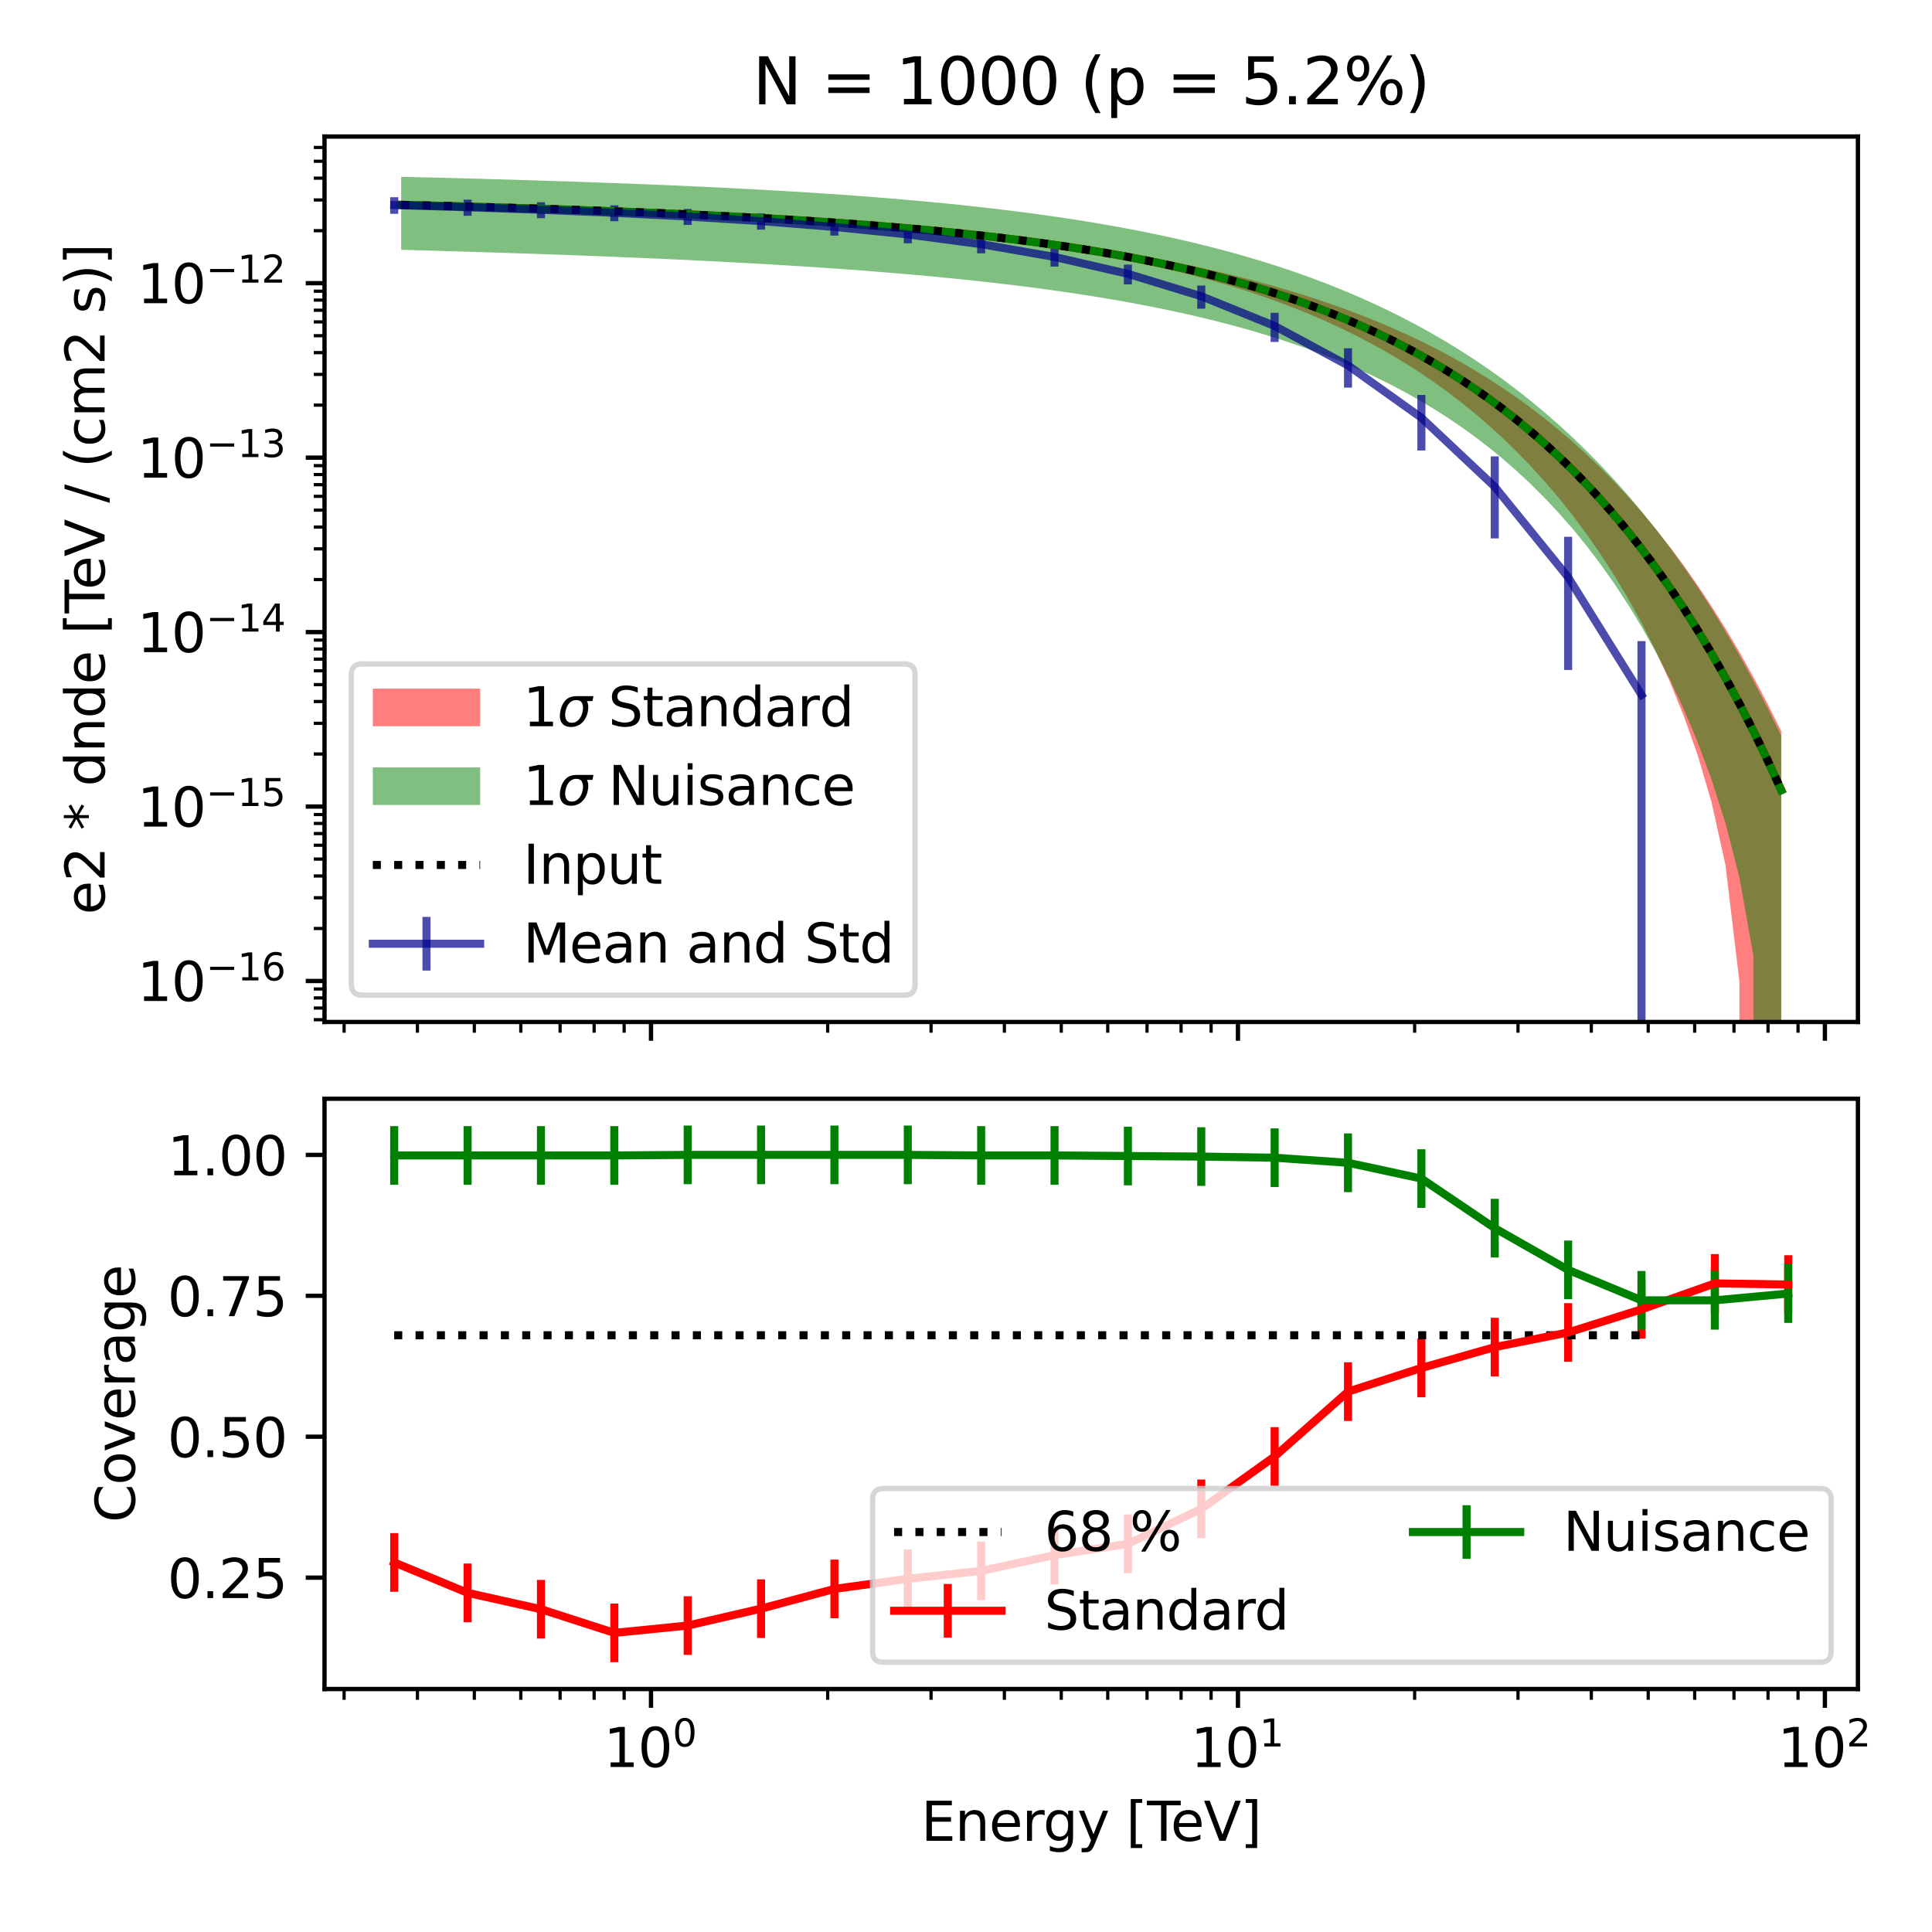 <?xml version="1.0" encoding="utf-8" standalone="no"?>
<!DOCTYPE svg PUBLIC "-//W3C//DTD SVG 1.1//EN"
  "http://www.w3.org/Graphics/SVG/1.1/DTD/svg11.dtd">
<svg xmlns:xlink="http://www.w3.org/1999/xlink" width="360pt" height="360pt" viewBox="0 0 360 360" xmlns="http://www.w3.org/2000/svg" version="1.1">
 <defs>
  <style type="text/css">*{stroke-linejoin: round; stroke-linecap: butt}</style>
 </defs>
 <g id="figure_1">
  <g id="patch_1">
   <path d="M 0 360 
L 360 360 
L 360 0 
L 0 0 
z
" style="fill: #ffffff"/>
  </g>
  <g id="axes_1">
   <g id="patch_2">
    <path d="M 60.469 190.433 
L 346.196 190.433 
L 346.196 25.44 
L 60.469 25.44 
z
" style="fill: #ffffff"/>
   </g>
   <g id="PolyCollection_1">
    <path d="M 74.755 37.644 
L 74.755 38.702 
L 77.353 38.744 
L 79.95 38.788 
L 82.548 38.834 
L 85.145 38.883 
L 87.743 38.935 
L 90.34 38.99 
L 92.938 39.048 
L 95.535 39.11 
L 98.133 39.176 
L 100.73 39.245 
L 103.328 39.319 
L 105.925 39.398 
L 108.523 39.481 
L 111.12 39.569 
L 113.718 39.661 
L 116.316 39.76 
L 118.913 39.863 
L 121.511 39.971 
L 124.108 40.085 
L 126.706 40.205 
L 129.303 40.329 
L 131.901 40.46 
L 134.498 40.595 
L 137.096 40.737 
L 139.693 40.884 
L 142.291 41.037 
L 144.888 41.196 
L 147.486 41.362 
L 150.083 41.534 
L 152.681 41.713 
L 155.278 41.898 
L 157.876 42.092 
L 160.473 42.293 
L 163.071 42.503 
L 165.668 42.721 
L 168.266 42.948 
L 170.863 43.185 
L 173.461 43.433 
L 176.058 43.692 
L 178.656 43.962 
L 181.253 44.246 
L 183.851 44.542 
L 186.448 44.853 
L 189.046 45.179 
L 191.644 45.522 
L 194.241 45.883 
L 196.839 46.263 
L 199.436 46.663 
L 202.034 47.085 
L 204.631 47.53 
L 207.229 48.001 
L 209.826 48.499 
L 212.424 49.026 
L 215.021 49.583 
L 217.619 50.173 
L 220.216 50.798 
L 222.814 51.46 
L 225.411 52.16 
L 228.009 52.903 
L 230.606 53.689 
L 233.204 54.521 
L 235.801 55.403 
L 238.399 56.336 
L 240.996 57.324 
L 243.594 58.371 
L 246.191 59.479 
L 248.789 60.651 
L 251.386 61.893 
L 253.984 63.209 
L 256.581 64.602 
L 259.179 66.077 
L 261.777 67.64 
L 264.374 69.297 
L 266.972 71.053 
L 269.569 72.915 
L 272.167 74.89 
L 274.764 76.986 
L 277.362 79.212 
L 279.959 81.576 
L 282.557 84.091 
L 285.154 86.767 
L 287.752 89.617 
L 290.349 92.658 
L 292.947 95.906 
L 295.544 99.381 
L 298.142 103.11 
L 300.739 107.121 
L 303.337 111.454 
L 305.934 116.157 
L 308.532 121.299 
L 311.129 126.979 
L 313.727 133.349 
L 316.324 140.675 
L 318.922 149.492 
L 321.519 161.201 
L 324.117 182.933 
L 326.714 32169.141 
L 329.312 32169.141 
L 331.909 32169.141 
L 331.909 136.24 
L 331.909 136.24 
L 329.312 131.04 
L 326.714 126.128 
L 324.117 121.489 
L 321.519 117.106 
L 318.922 112.966 
L 316.324 109.055 
L 313.727 105.359 
L 311.129 101.868 
L 308.532 98.569 
L 305.934 95.452 
L 303.337 92.505 
L 300.739 89.721 
L 298.142 87.089 
L 295.544 84.6 
L 292.947 82.247 
L 290.349 80.022 
L 287.752 77.917 
L 285.154 75.926 
L 282.557 74.042 
L 279.959 72.259 
L 277.362 70.572 
L 274.764 68.974 
L 272.167 67.46 
L 269.569 66.027 
L 266.972 64.668 
L 264.374 63.381 
L 261.777 62.16 
L 259.179 61.002 
L 256.581 59.903 
L 253.984 58.86 
L 251.386 57.869 
L 248.789 56.928 
L 246.191 56.034 
L 243.594 55.184 
L 240.996 54.375 
L 238.399 53.605 
L 235.801 52.872 
L 233.204 52.173 
L 230.606 51.506 
L 228.009 50.871 
L 225.411 50.264 
L 222.814 49.684 
L 220.216 49.131 
L 217.619 48.601 
L 215.021 48.095 
L 212.424 47.611 
L 209.826 47.148 
L 207.229 46.704 
L 204.631 46.28 
L 202.034 45.875 
L 199.436 45.487 
L 196.839 45.117 
L 194.241 44.763 
L 191.644 44.425 
L 189.046 44.102 
L 186.448 43.794 
L 183.851 43.5 
L 181.253 43.22 
L 178.656 42.953 
L 176.058 42.699 
L 173.461 42.456 
L 170.863 42.225 
L 168.266 42.005 
L 165.668 41.795 
L 163.071 41.595 
L 160.473 41.404 
L 157.876 41.222 
L 155.278 41.049 
L 152.681 40.883 
L 150.083 40.725 
L 147.486 40.573 
L 144.888 40.429 
L 142.291 40.29 
L 139.693 40.157 
L 137.096 40.029 
L 134.498 39.905 
L 131.901 39.787 
L 129.303 39.672 
L 126.706 39.56 
L 124.108 39.451 
L 121.511 39.345 
L 118.913 39.242 
L 116.316 39.14 
L 113.718 39.04 
L 111.12 38.941 
L 108.523 38.843 
L 105.925 38.746 
L 103.328 38.651 
L 100.73 38.555 
L 98.133 38.461 
L 95.535 38.367 
L 92.938 38.274 
L 90.34 38.182 
L 87.743 38.09 
L 85.145 37.999 
L 82.548 37.909 
L 79.95 37.82 
L 77.353 37.731 
L 74.755 37.644 
z
" clip-path="url(#p01a34df4a7)" style="fill: #ff0000; fill-opacity: 0.5"/>
   </g>
   <g id="PolyCollection_2">
    <path d="M 74.755 32.94 
L 74.755 46.547 
L 77.353 46.618 
L 79.95 46.691 
L 82.548 46.765 
L 85.145 46.841 
L 87.743 46.919 
L 90.34 46.999 
L 92.938 47.081 
L 95.535 47.165 
L 98.133 47.251 
L 100.73 47.34 
L 103.328 47.431 
L 105.925 47.524 
L 108.523 47.621 
L 111.12 47.72 
L 113.718 47.822 
L 116.316 47.928 
L 118.913 48.037 
L 121.511 48.149 
L 124.108 48.265 
L 126.706 48.384 
L 129.303 48.508 
L 131.901 48.636 
L 134.498 48.769 
L 137.096 48.906 
L 139.693 49.048 
L 142.291 49.195 
L 144.888 49.348 
L 147.486 49.507 
L 150.083 49.672 
L 152.681 49.843 
L 155.278 50.021 
L 157.876 50.206 
L 160.473 50.399 
L 163.071 50.6 
L 165.668 50.81 
L 168.266 51.028 
L 170.863 51.255 
L 173.461 51.493 
L 176.058 51.741 
L 178.656 52 
L 181.253 52.271 
L 183.851 52.555 
L 186.448 52.851 
L 189.046 53.162 
L 191.644 53.487 
L 194.241 53.828 
L 196.839 54.185 
L 199.436 54.56 
L 202.034 54.954 
L 204.631 55.367 
L 207.229 55.801 
L 209.826 56.257 
L 212.424 56.737 
L 215.021 57.241 
L 217.619 57.772 
L 220.216 58.332 
L 222.814 58.921 
L 225.411 59.542 
L 228.009 60.197 
L 230.606 60.888 
L 233.204 61.618 
L 235.801 62.388 
L 238.399 63.202 
L 240.996 64.063 
L 243.594 64.974 
L 246.191 65.937 
L 248.789 66.958 
L 251.386 68.039 
L 253.984 69.186 
L 256.581 70.402 
L 259.179 71.692 
L 261.777 73.062 
L 264.374 74.518 
L 266.972 76.066 
L 269.569 77.713 
L 272.167 79.465 
L 274.764 81.332 
L 277.362 83.321 
L 279.959 85.442 
L 282.557 87.706 
L 285.154 90.123 
L 287.752 92.707 
L 290.349 95.47 
L 292.947 98.428 
L 295.544 101.599 
L 298.142 105.003 
L 300.739 108.664 
L 303.337 112.608 
L 305.934 116.872 
L 308.532 121.499 
L 311.129 126.546 
L 313.727 132.094 
L 316.324 138.263 
L 318.922 145.246 
L 321.519 153.397 
L 324.117 163.502 
L 326.714 178.076 
L 329.312 32169.141 
L 331.909 32169.141 
L 331.909 137.075 
L 331.909 137.075 
L 329.312 131.806 
L 326.714 126.821 
L 324.117 122.102 
L 321.519 117.634 
L 318.922 113.403 
L 316.324 109.395 
L 313.727 105.596 
L 311.129 101.995 
L 308.532 98.58 
L 305.934 95.34 
L 303.337 92.264 
L 300.739 89.344 
L 298.142 86.571 
L 295.544 83.936 
L 292.947 81.432 
L 290.349 79.051 
L 287.752 76.788 
L 285.154 74.635 
L 282.557 72.587 
L 279.959 70.638 
L 277.362 68.785 
L 274.764 67.021 
L 272.167 65.344 
L 269.569 63.748 
L 266.972 62.229 
L 264.374 60.785 
L 261.777 59.411 
L 259.179 58.105 
L 256.581 56.862 
L 253.984 55.681 
L 251.386 54.557 
L 248.789 53.49 
L 246.191 52.474 
L 243.594 51.509 
L 240.996 50.592 
L 238.399 49.72 
L 235.801 48.892 
L 233.204 48.104 
L 230.606 47.356 
L 228.009 46.645 
L 225.411 45.969 
L 222.814 45.326 
L 220.216 44.715 
L 217.619 44.135 
L 215.021 43.583 
L 212.424 43.058 
L 209.826 42.559 
L 207.229 42.085 
L 204.631 41.633 
L 202.034 41.204 
L 199.436 40.796 
L 196.839 40.407 
L 194.241 40.037 
L 191.644 39.685 
L 189.046 39.35 
L 186.448 39.03 
L 183.851 38.726 
L 181.253 38.436 
L 178.656 38.16 
L 176.058 37.897 
L 173.461 37.645 
L 170.863 37.406 
L 168.266 37.177 
L 165.668 36.958 
L 163.071 36.75 
L 160.473 36.55 
L 157.876 36.36 
L 155.278 36.177 
L 152.681 36.003 
L 150.083 35.836 
L 147.486 35.676 
L 144.888 35.522 
L 142.291 35.375 
L 139.693 35.234 
L 137.096 35.099 
L 134.498 34.968 
L 131.901 34.843 
L 129.303 34.723 
L 126.706 34.607 
L 124.108 34.496 
L 121.511 34.388 
L 118.913 34.285 
L 116.316 34.184 
L 113.718 34.088 
L 111.12 33.994 
L 108.523 33.904 
L 105.925 33.816 
L 103.328 33.731 
L 100.73 33.649 
L 98.133 33.569 
L 95.535 33.492 
L 92.938 33.416 
L 90.34 33.343 
L 87.743 33.272 
L 85.145 33.202 
L 82.548 33.134 
L 79.95 33.068 
L 77.353 33.003 
L 74.755 32.94 
z
" clip-path="url(#p01a34df4a7)" style="fill: #008000; fill-opacity: 0.5"/>
   </g>
   <g id="matplotlib.axis_1">
    <g id="xtick_1">
     <g id="line2d_1">
      <defs>
       <path id="m9416277fd7" d="M 0 0 
L 0 3.5 
" style="stroke: #000000; stroke-width: 0.8"/>
      </defs>
      <g>
       <use xlink:href="#m9416277fd7" x="121.305" y="190.433" style="stroke: #000000; stroke-width: 0.8"/>
      </g>
     </g>
    </g>
    <g id="xtick_2">
     <g id="line2d_2">
      <g>
       <use xlink:href="#m9416277fd7" x="230.675" y="190.433" style="stroke: #000000; stroke-width: 0.8"/>
      </g>
     </g>
    </g>
    <g id="xtick_3">
     <g id="line2d_3">
      <g>
       <use xlink:href="#m9416277fd7" x="340.044" y="190.433" style="stroke: #000000; stroke-width: 0.8"/>
      </g>
     </g>
    </g>
    <g id="xtick_4">
     <g id="line2d_4">
      <defs>
       <path id="m615f0a3fae" d="M 0 0 
L 0 2 
" style="stroke: #000000; stroke-width: 0.6"/>
      </defs>
      <g>
       <use xlink:href="#m615f0a3fae" x="64.119" y="190.433" style="stroke: #000000; stroke-width: 0.6"/>
      </g>
     </g>
    </g>
    <g id="xtick_5">
     <g id="line2d_5">
      <g>
       <use xlink:href="#m615f0a3fae" x="77.783" y="190.433" style="stroke: #000000; stroke-width: 0.6"/>
      </g>
     </g>
    </g>
    <g id="xtick_6">
     <g id="line2d_6">
      <g>
       <use xlink:href="#m615f0a3fae" x="88.382" y="190.433" style="stroke: #000000; stroke-width: 0.6"/>
      </g>
     </g>
    </g>
    <g id="xtick_7">
     <g id="line2d_7">
      <g>
       <use xlink:href="#m615f0a3fae" x="97.042" y="190.433" style="stroke: #000000; stroke-width: 0.6"/>
      </g>
     </g>
    </g>
    <g id="xtick_8">
     <g id="line2d_8">
      <g>
       <use xlink:href="#m615f0a3fae" x="104.364" y="190.433" style="stroke: #000000; stroke-width: 0.6"/>
      </g>
     </g>
    </g>
    <g id="xtick_9">
     <g id="line2d_9">
      <g>
       <use xlink:href="#m615f0a3fae" x="110.707" y="190.433" style="stroke: #000000; stroke-width: 0.6"/>
      </g>
     </g>
    </g>
    <g id="xtick_10">
     <g id="line2d_10">
      <g>
       <use xlink:href="#m615f0a3fae" x="116.301" y="190.433" style="stroke: #000000; stroke-width: 0.6"/>
      </g>
     </g>
    </g>
    <g id="xtick_11">
     <g id="line2d_11">
      <g>
       <use xlink:href="#m615f0a3fae" x="154.229" y="190.433" style="stroke: #000000; stroke-width: 0.6"/>
      </g>
     </g>
    </g>
    <g id="xtick_12">
     <g id="line2d_12">
      <g>
       <use xlink:href="#m615f0a3fae" x="173.488" y="190.433" style="stroke: #000000; stroke-width: 0.6"/>
      </g>
     </g>
    </g>
    <g id="xtick_13">
     <g id="line2d_13">
      <g>
       <use xlink:href="#m615f0a3fae" x="187.152" y="190.433" style="stroke: #000000; stroke-width: 0.6"/>
      </g>
     </g>
    </g>
    <g id="xtick_14">
     <g id="line2d_14">
      <g>
       <use xlink:href="#m615f0a3fae" x="197.751" y="190.433" style="stroke: #000000; stroke-width: 0.6"/>
      </g>
     </g>
    </g>
    <g id="xtick_15">
     <g id="line2d_15">
      <g>
       <use xlink:href="#m615f0a3fae" x="206.411" y="190.433" style="stroke: #000000; stroke-width: 0.6"/>
      </g>
     </g>
    </g>
    <g id="xtick_16">
     <g id="line2d_16">
      <g>
       <use xlink:href="#m615f0a3fae" x="213.733" y="190.433" style="stroke: #000000; stroke-width: 0.6"/>
      </g>
     </g>
    </g>
    <g id="xtick_17">
     <g id="line2d_17">
      <g>
       <use xlink:href="#m615f0a3fae" x="220.076" y="190.433" style="stroke: #000000; stroke-width: 0.6"/>
      </g>
     </g>
    </g>
    <g id="xtick_18">
     <g id="line2d_18">
      <g>
       <use xlink:href="#m615f0a3fae" x="225.67" y="190.433" style="stroke: #000000; stroke-width: 0.6"/>
      </g>
     </g>
    </g>
    <g id="xtick_19">
     <g id="line2d_19">
      <g>
       <use xlink:href="#m615f0a3fae" x="263.598" y="190.433" style="stroke: #000000; stroke-width: 0.6"/>
      </g>
     </g>
    </g>
    <g id="xtick_20">
     <g id="line2d_20">
      <g>
       <use xlink:href="#m615f0a3fae" x="282.857" y="190.433" style="stroke: #000000; stroke-width: 0.6"/>
      </g>
     </g>
    </g>
    <g id="xtick_21">
     <g id="line2d_21">
      <g>
       <use xlink:href="#m615f0a3fae" x="296.521" y="190.433" style="stroke: #000000; stroke-width: 0.6"/>
      </g>
     </g>
    </g>
    <g id="xtick_22">
     <g id="line2d_22">
      <g>
       <use xlink:href="#m615f0a3fae" x="307.12" y="190.433" style="stroke: #000000; stroke-width: 0.6"/>
      </g>
     </g>
    </g>
    <g id="xtick_23">
     <g id="line2d_23">
      <g>
       <use xlink:href="#m615f0a3fae" x="315.78" y="190.433" style="stroke: #000000; stroke-width: 0.6"/>
      </g>
     </g>
    </g>
    <g id="xtick_24">
     <g id="line2d_24">
      <g>
       <use xlink:href="#m615f0a3fae" x="323.102" y="190.433" style="stroke: #000000; stroke-width: 0.6"/>
      </g>
     </g>
    </g>
    <g id="xtick_25">
     <g id="line2d_25">
      <g>
       <use xlink:href="#m615f0a3fae" x="329.445" y="190.433" style="stroke: #000000; stroke-width: 0.6"/>
      </g>
     </g>
    </g>
    <g id="xtick_26">
     <g id="line2d_26">
      <g>
       <use xlink:href="#m615f0a3fae" x="335.039" y="190.433" style="stroke: #000000; stroke-width: 0.6"/>
      </g>
     </g>
    </g>
   </g>
   <g id="matplotlib.axis_2">
    <g id="ytick_1">
     <g id="line2d_27">
      <defs>
       <path id="m6e0fdcab66" d="M 0 0 
L -3.5 0 
" style="stroke: #000000; stroke-width: 0.8"/>
      </defs>
      <g>
       <use xlink:href="#m6e0fdcab66" x="60.469" y="182.795" style="stroke: #000000; stroke-width: 0.8"/>
      </g>
     </g>
     <g id="text_1">
      <!-- $\mathdefault{10^{-16}}$ -->
      <g transform="translate(25.569 186.594) scale(0.1 -0.1)">
       <defs>
        <path id="DejaVuSans-31" d="M 794 531 
L 1825 531 
L 1825 4091 
L 703 3866 
L 703 4441 
L 1819 4666 
L 2450 4666 
L 2450 531 
L 3481 531 
L 3481 0 
L 794 0 
L 794 531 
z
" transform="scale(0.016)"/>
        <path id="DejaVuSans-30" d="M 2034 4250 
Q 1547 4250 1301 3770 
Q 1056 3291 1056 2328 
Q 1056 1369 1301 889 
Q 1547 409 2034 409 
Q 2525 409 2770 889 
Q 3016 1369 3016 2328 
Q 3016 3291 2770 3770 
Q 2525 4250 2034 4250 
z
M 2034 4750 
Q 2819 4750 3233 4129 
Q 3647 3509 3647 2328 
Q 3647 1150 3233 529 
Q 2819 -91 2034 -91 
Q 1250 -91 836 529 
Q 422 1150 422 2328 
Q 422 3509 836 4129 
Q 1250 4750 2034 4750 
z
" transform="scale(0.016)"/>
        <path id="DejaVuSans-2212" d="M 678 2272 
L 4684 2272 
L 4684 1741 
L 678 1741 
L 678 2272 
z
" transform="scale(0.016)"/>
        <path id="DejaVuSans-36" d="M 2113 2584 
Q 1688 2584 1439 2293 
Q 1191 2003 1191 1497 
Q 1191 994 1439 701 
Q 1688 409 2113 409 
Q 2538 409 2786 701 
Q 3034 994 3034 1497 
Q 3034 2003 2786 2293 
Q 2538 2584 2113 2584 
z
M 3366 4563 
L 3366 3988 
Q 3128 4100 2886 4159 
Q 2644 4219 2406 4219 
Q 1781 4219 1451 3797 
Q 1122 3375 1075 2522 
Q 1259 2794 1537 2939 
Q 1816 3084 2150 3084 
Q 2853 3084 3261 2657 
Q 3669 2231 3669 1497 
Q 3669 778 3244 343 
Q 2819 -91 2113 -91 
Q 1303 -91 875 529 
Q 447 1150 447 2328 
Q 447 3434 972 4092 
Q 1497 4750 2381 4750 
Q 2619 4750 2861 4703 
Q 3103 4656 3366 4563 
z
" transform="scale(0.016)"/>
       </defs>
       <use xlink:href="#DejaVuSans-31" transform="translate(0 0.766)"/>
       <use xlink:href="#DejaVuSans-30" transform="translate(63.623 0.766)"/>
       <use xlink:href="#DejaVuSans-2212" transform="translate(128.203 39.047) scale(0.7)"/>
       <use xlink:href="#DejaVuSans-31" transform="translate(186.855 39.047) scale(0.7)"/>
       <use xlink:href="#DejaVuSans-36" transform="translate(231.392 39.047) scale(0.7)"/>
      </g>
     </g>
    </g>
    <g id="ytick_2">
     <g id="line2d_28">
      <g>
       <use xlink:href="#m6e0fdcab66" x="60.469" y="150.289" style="stroke: #000000; stroke-width: 0.8"/>
      </g>
     </g>
     <g id="text_2">
      <!-- $\mathdefault{10^{-15}}$ -->
      <g transform="translate(25.569 154.088) scale(0.1 -0.1)">
       <defs>
        <path id="DejaVuSans-35" d="M 691 4666 
L 3169 4666 
L 3169 4134 
L 1269 4134 
L 1269 2991 
Q 1406 3038 1543 3061 
Q 1681 3084 1819 3084 
Q 2600 3084 3056 2656 
Q 3513 2228 3513 1497 
Q 3513 744 3044 326 
Q 2575 -91 1722 -91 
Q 1428 -91 1123 -41 
Q 819 9 494 109 
L 494 744 
Q 775 591 1075 516 
Q 1375 441 1709 441 
Q 2250 441 2565 725 
Q 2881 1009 2881 1497 
Q 2881 1984 2565 2268 
Q 2250 2553 1709 2553 
Q 1456 2553 1204 2497 
Q 953 2441 691 2322 
L 691 4666 
z
" transform="scale(0.016)"/>
       </defs>
       <use xlink:href="#DejaVuSans-31" transform="translate(0 0.684)"/>
       <use xlink:href="#DejaVuSans-30" transform="translate(63.623 0.684)"/>
       <use xlink:href="#DejaVuSans-2212" transform="translate(128.203 38.966) scale(0.7)"/>
       <use xlink:href="#DejaVuSans-31" transform="translate(186.855 38.966) scale(0.7)"/>
       <use xlink:href="#DejaVuSans-35" transform="translate(231.392 38.966) scale(0.7)"/>
      </g>
     </g>
    </g>
    <g id="ytick_3">
     <g id="line2d_29">
      <g>
       <use xlink:href="#m6e0fdcab66" x="60.469" y="117.782" style="stroke: #000000; stroke-width: 0.8"/>
      </g>
     </g>
     <g id="text_3">
      <!-- $\mathdefault{10^{-14}}$ -->
      <g transform="translate(25.569 121.582) scale(0.1 -0.1)">
       <defs>
        <path id="DejaVuSans-34" d="M 2419 4116 
L 825 1625 
L 2419 1625 
L 2419 4116 
z
M 2253 4666 
L 3047 4666 
L 3047 1625 
L 3713 1625 
L 3713 1100 
L 3047 1100 
L 3047 0 
L 2419 0 
L 2419 1100 
L 313 1100 
L 313 1709 
L 2253 4666 
z
" transform="scale(0.016)"/>
       </defs>
       <use xlink:href="#DejaVuSans-31" transform="translate(0 0.684)"/>
       <use xlink:href="#DejaVuSans-30" transform="translate(63.623 0.684)"/>
       <use xlink:href="#DejaVuSans-2212" transform="translate(128.203 38.966) scale(0.7)"/>
       <use xlink:href="#DejaVuSans-31" transform="translate(186.855 38.966) scale(0.7)"/>
       <use xlink:href="#DejaVuSans-34" transform="translate(231.392 38.966) scale(0.7)"/>
      </g>
     </g>
    </g>
    <g id="ytick_4">
     <g id="line2d_30">
      <g>
       <use xlink:href="#m6e0fdcab66" x="60.469" y="85.276" style="stroke: #000000; stroke-width: 0.8"/>
      </g>
     </g>
     <g id="text_4">
      <!-- $\mathdefault{10^{-13}}$ -->
      <g transform="translate(25.569 89.075) scale(0.1 -0.1)">
       <defs>
        <path id="DejaVuSans-33" d="M 2597 2516 
Q 3050 2419 3304 2112 
Q 3559 1806 3559 1356 
Q 3559 666 3084 287 
Q 2609 -91 1734 -91 
Q 1441 -91 1130 -33 
Q 819 25 488 141 
L 488 750 
Q 750 597 1062 519 
Q 1375 441 1716 441 
Q 2309 441 2620 675 
Q 2931 909 2931 1356 
Q 2931 1769 2642 2001 
Q 2353 2234 1838 2234 
L 1294 2234 
L 1294 2753 
L 1863 2753 
Q 2328 2753 2575 2939 
Q 2822 3125 2822 3475 
Q 2822 3834 2567 4026 
Q 2313 4219 1838 4219 
Q 1578 4219 1281 4162 
Q 984 4106 628 3988 
L 628 4550 
Q 988 4650 1302 4700 
Q 1616 4750 1894 4750 
Q 2613 4750 3031 4423 
Q 3450 4097 3450 3541 
Q 3450 3153 3228 2886 
Q 3006 2619 2597 2516 
z
" transform="scale(0.016)"/>
       </defs>
       <use xlink:href="#DejaVuSans-31" transform="translate(0 0.766)"/>
       <use xlink:href="#DejaVuSans-30" transform="translate(63.623 0.766)"/>
       <use xlink:href="#DejaVuSans-2212" transform="translate(128.203 39.047) scale(0.7)"/>
       <use xlink:href="#DejaVuSans-31" transform="translate(186.855 39.047) scale(0.7)"/>
       <use xlink:href="#DejaVuSans-33" transform="translate(231.392 39.047) scale(0.7)"/>
      </g>
     </g>
    </g>
    <g id="ytick_5">
     <g id="line2d_31">
      <g>
       <use xlink:href="#m6e0fdcab66" x="60.469" y="52.769" style="stroke: #000000; stroke-width: 0.8"/>
      </g>
     </g>
     <g id="text_5">
      <!-- $\mathdefault{10^{-12}}$ -->
      <g transform="translate(25.569 56.569) scale(0.1 -0.1)">
       <defs>
        <path id="DejaVuSans-32" d="M 1228 531 
L 3431 531 
L 3431 0 
L 469 0 
L 469 531 
Q 828 903 1448 1529 
Q 2069 2156 2228 2338 
Q 2531 2678 2651 2914 
Q 2772 3150 2772 3378 
Q 2772 3750 2511 3984 
Q 2250 4219 1831 4219 
Q 1534 4219 1204 4116 
Q 875 4013 500 3803 
L 500 4441 
Q 881 4594 1212 4672 
Q 1544 4750 1819 4750 
Q 2544 4750 2975 4387 
Q 3406 4025 3406 3419 
Q 3406 3131 3298 2873 
Q 3191 2616 2906 2266 
Q 2828 2175 2409 1742 
Q 1991 1309 1228 531 
z
" transform="scale(0.016)"/>
       </defs>
       <use xlink:href="#DejaVuSans-31" transform="translate(0 0.766)"/>
       <use xlink:href="#DejaVuSans-30" transform="translate(63.623 0.766)"/>
       <use xlink:href="#DejaVuSans-2212" transform="translate(128.203 39.047) scale(0.7)"/>
       <use xlink:href="#DejaVuSans-31" transform="translate(186.855 39.047) scale(0.7)"/>
       <use xlink:href="#DejaVuSans-32" transform="translate(231.392 39.047) scale(0.7)"/>
      </g>
     </g>
    </g>
    <g id="ytick_6">
     <g id="line2d_32">
      <defs>
       <path id="m4d6d828906" d="M 0 0 
L -2 0 
" style="stroke: #000000; stroke-width: 0.6"/>
      </defs>
      <g>
       <use xlink:href="#m4d6d828906" x="60.469" y="190.007" style="stroke: #000000; stroke-width: 0.6"/>
      </g>
     </g>
    </g>
    <g id="ytick_7">
     <g id="line2d_33">
      <g>
       <use xlink:href="#m4d6d828906" x="60.469" y="187.831" style="stroke: #000000; stroke-width: 0.6"/>
      </g>
     </g>
    </g>
    <g id="ytick_8">
     <g id="line2d_34">
      <g>
       <use xlink:href="#m4d6d828906" x="60.469" y="185.945" style="stroke: #000000; stroke-width: 0.6"/>
      </g>
     </g>
    </g>
    <g id="ytick_9">
     <g id="line2d_35">
      <g>
       <use xlink:href="#m4d6d828906" x="60.469" y="184.283" style="stroke: #000000; stroke-width: 0.6"/>
      </g>
     </g>
    </g>
    <g id="ytick_10">
     <g id="line2d_36">
      <g>
       <use xlink:href="#m4d6d828906" x="60.469" y="173.01" style="stroke: #000000; stroke-width: 0.6"/>
      </g>
     </g>
    </g>
    <g id="ytick_11">
     <g id="line2d_37">
      <g>
       <use xlink:href="#m4d6d828906" x="60.469" y="167.286" style="stroke: #000000; stroke-width: 0.6"/>
      </g>
     </g>
    </g>
    <g id="ytick_12">
     <g id="line2d_38">
      <g>
       <use xlink:href="#m4d6d828906" x="60.469" y="163.224" style="stroke: #000000; stroke-width: 0.6"/>
      </g>
     </g>
    </g>
    <g id="ytick_13">
     <g id="line2d_39">
      <g>
       <use xlink:href="#m4d6d828906" x="60.469" y="160.074" style="stroke: #000000; stroke-width: 0.6"/>
      </g>
     </g>
    </g>
    <g id="ytick_14">
     <g id="line2d_40">
      <g>
       <use xlink:href="#m4d6d828906" x="60.469" y="157.5" style="stroke: #000000; stroke-width: 0.6"/>
      </g>
     </g>
    </g>
    <g id="ytick_15">
     <g id="line2d_41">
      <g>
       <use xlink:href="#m4d6d828906" x="60.469" y="155.324" style="stroke: #000000; stroke-width: 0.6"/>
      </g>
     </g>
    </g>
    <g id="ytick_16">
     <g id="line2d_42">
      <g>
       <use xlink:href="#m4d6d828906" x="60.469" y="153.439" style="stroke: #000000; stroke-width: 0.6"/>
      </g>
     </g>
    </g>
    <g id="ytick_17">
     <g id="line2d_43">
      <g>
       <use xlink:href="#m4d6d828906" x="60.469" y="151.776" style="stroke: #000000; stroke-width: 0.6"/>
      </g>
     </g>
    </g>
    <g id="ytick_18">
     <g id="line2d_44">
      <g>
       <use xlink:href="#m4d6d828906" x="60.469" y="140.503" style="stroke: #000000; stroke-width: 0.6"/>
      </g>
     </g>
    </g>
    <g id="ytick_19">
     <g id="line2d_45">
      <g>
       <use xlink:href="#m4d6d828906" x="60.469" y="134.779" style="stroke: #000000; stroke-width: 0.6"/>
      </g>
     </g>
    </g>
    <g id="ytick_20">
     <g id="line2d_46">
      <g>
       <use xlink:href="#m4d6d828906" x="60.469" y="130.718" style="stroke: #000000; stroke-width: 0.6"/>
      </g>
     </g>
    </g>
    <g id="ytick_21">
     <g id="line2d_47">
      <g>
       <use xlink:href="#m4d6d828906" x="60.469" y="127.568" style="stroke: #000000; stroke-width: 0.6"/>
      </g>
     </g>
    </g>
    <g id="ytick_22">
     <g id="line2d_48">
      <g>
       <use xlink:href="#m4d6d828906" x="60.469" y="124.994" style="stroke: #000000; stroke-width: 0.6"/>
      </g>
     </g>
    </g>
    <g id="ytick_23">
     <g id="line2d_49">
      <g>
       <use xlink:href="#m4d6d828906" x="60.469" y="122.818" style="stroke: #000000; stroke-width: 0.6"/>
      </g>
     </g>
    </g>
    <g id="ytick_24">
     <g id="line2d_50">
      <g>
       <use xlink:href="#m4d6d828906" x="60.469" y="120.933" style="stroke: #000000; stroke-width: 0.6"/>
      </g>
     </g>
    </g>
    <g id="ytick_25">
     <g id="line2d_51">
      <g>
       <use xlink:href="#m4d6d828906" x="60.469" y="119.27" style="stroke: #000000; stroke-width: 0.6"/>
      </g>
     </g>
    </g>
    <g id="ytick_26">
     <g id="line2d_52">
      <g>
       <use xlink:href="#m4d6d828906" x="60.469" y="107.997" style="stroke: #000000; stroke-width: 0.6"/>
      </g>
     </g>
    </g>
    <g id="ytick_27">
     <g id="line2d_53">
      <g>
       <use xlink:href="#m4d6d828906" x="60.469" y="102.273" style="stroke: #000000; stroke-width: 0.6"/>
      </g>
     </g>
    </g>
    <g id="ytick_28">
     <g id="line2d_54">
      <g>
       <use xlink:href="#m4d6d828906" x="60.469" y="98.211" style="stroke: #000000; stroke-width: 0.6"/>
      </g>
     </g>
    </g>
    <g id="ytick_29">
     <g id="line2d_55">
      <g>
       <use xlink:href="#m4d6d828906" x="60.469" y="95.061" style="stroke: #000000; stroke-width: 0.6"/>
      </g>
     </g>
    </g>
    <g id="ytick_30">
     <g id="line2d_56">
      <g>
       <use xlink:href="#m4d6d828906" x="60.469" y="92.487" style="stroke: #000000; stroke-width: 0.6"/>
      </g>
     </g>
    </g>
    <g id="ytick_31">
     <g id="line2d_57">
      <g>
       <use xlink:href="#m4d6d828906" x="60.469" y="90.311" style="stroke: #000000; stroke-width: 0.6"/>
      </g>
     </g>
    </g>
    <g id="ytick_32">
     <g id="line2d_58">
      <g>
       <use xlink:href="#m4d6d828906" x="60.469" y="88.426" style="stroke: #000000; stroke-width: 0.6"/>
      </g>
     </g>
    </g>
    <g id="ytick_33">
     <g id="line2d_59">
      <g>
       <use xlink:href="#m4d6d828906" x="60.469" y="86.763" style="stroke: #000000; stroke-width: 0.6"/>
      </g>
     </g>
    </g>
    <g id="ytick_34">
     <g id="line2d_60">
      <g>
       <use xlink:href="#m4d6d828906" x="60.469" y="75.49" style="stroke: #000000; stroke-width: 0.6"/>
      </g>
     </g>
    </g>
    <g id="ytick_35">
     <g id="line2d_61">
      <g>
       <use xlink:href="#m4d6d828906" x="60.469" y="69.766" style="stroke: #000000; stroke-width: 0.6"/>
      </g>
     </g>
    </g>
    <g id="ytick_36">
     <g id="line2d_62">
      <g>
       <use xlink:href="#m4d6d828906" x="60.469" y="65.705" style="stroke: #000000; stroke-width: 0.6"/>
      </g>
     </g>
    </g>
    <g id="ytick_37">
     <g id="line2d_63">
      <g>
       <use xlink:href="#m4d6d828906" x="60.469" y="62.555" style="stroke: #000000; stroke-width: 0.6"/>
      </g>
     </g>
    </g>
    <g id="ytick_38">
     <g id="line2d_64">
      <g>
       <use xlink:href="#m4d6d828906" x="60.469" y="59.981" style="stroke: #000000; stroke-width: 0.6"/>
      </g>
     </g>
    </g>
    <g id="ytick_39">
     <g id="line2d_65">
      <g>
       <use xlink:href="#m4d6d828906" x="60.469" y="57.805" style="stroke: #000000; stroke-width: 0.6"/>
      </g>
     </g>
    </g>
    <g id="ytick_40">
     <g id="line2d_66">
      <g>
       <use xlink:href="#m4d6d828906" x="60.469" y="55.92" style="stroke: #000000; stroke-width: 0.6"/>
      </g>
     </g>
    </g>
    <g id="ytick_41">
     <g id="line2d_67">
      <g>
       <use xlink:href="#m4d6d828906" x="60.469" y="54.257" style="stroke: #000000; stroke-width: 0.6"/>
      </g>
     </g>
    </g>
    <g id="ytick_42">
     <g id="line2d_68">
      <g>
       <use xlink:href="#m4d6d828906" x="60.469" y="42.984" style="stroke: #000000; stroke-width: 0.6"/>
      </g>
     </g>
    </g>
    <g id="ytick_43">
     <g id="line2d_69">
      <g>
       <use xlink:href="#m4d6d828906" x="60.469" y="37.26" style="stroke: #000000; stroke-width: 0.6"/>
      </g>
     </g>
    </g>
    <g id="ytick_44">
     <g id="line2d_70">
      <g>
       <use xlink:href="#m4d6d828906" x="60.469" y="33.199" style="stroke: #000000; stroke-width: 0.6"/>
      </g>
     </g>
    </g>
    <g id="ytick_45">
     <g id="line2d_71">
      <g>
       <use xlink:href="#m4d6d828906" x="60.469" y="30.048" style="stroke: #000000; stroke-width: 0.6"/>
      </g>
     </g>
    </g>
    <g id="ytick_46">
     <g id="line2d_72">
      <g>
       <use xlink:href="#m4d6d828906" x="60.469" y="27.474" style="stroke: #000000; stroke-width: 0.6"/>
      </g>
     </g>
    </g>
    <g id="text_6">
     <!-- e2 * dnde [TeV / (cm2 s)] -->
     <g transform="translate(19.489 170.416) rotate(-90) scale(0.1 -0.1)">
      <defs>
       <path id="DejaVuSans-65" d="M 3597 1894 
L 3597 1613 
L 953 1613 
Q 991 1019 1311 708 
Q 1631 397 2203 397 
Q 2534 397 2845 478 
Q 3156 559 3463 722 
L 3463 178 
Q 3153 47 2828 -22 
Q 2503 -91 2169 -91 
Q 1331 -91 842 396 
Q 353 884 353 1716 
Q 353 2575 817 3079 
Q 1281 3584 2069 3584 
Q 2775 3584 3186 3129 
Q 3597 2675 3597 1894 
z
M 3022 2063 
Q 3016 2534 2758 2815 
Q 2500 3097 2075 3097 
Q 1594 3097 1305 2825 
Q 1016 2553 972 2059 
L 3022 2063 
z
" transform="scale(0.016)"/>
       <path id="DejaVuSans-20" transform="scale(0.016)"/>
       <path id="DejaVuSans-2a" d="M 3009 3897 
L 1888 3291 
L 3009 2681 
L 2828 2375 
L 1778 3009 
L 1778 1831 
L 1422 1831 
L 1422 3009 
L 372 2375 
L 191 2681 
L 1313 3291 
L 191 3897 
L 372 4206 
L 1422 3572 
L 1422 4750 
L 1778 4750 
L 1778 3572 
L 2828 4206 
L 3009 3897 
z
" transform="scale(0.016)"/>
       <path id="DejaVuSans-64" d="M 2906 2969 
L 2906 4863 
L 3481 4863 
L 3481 0 
L 2906 0 
L 2906 525 
Q 2725 213 2448 61 
Q 2172 -91 1784 -91 
Q 1150 -91 751 415 
Q 353 922 353 1747 
Q 353 2572 751 3078 
Q 1150 3584 1784 3584 
Q 2172 3584 2448 3432 
Q 2725 3281 2906 2969 
z
M 947 1747 
Q 947 1113 1208 752 
Q 1469 391 1925 391 
Q 2381 391 2643 752 
Q 2906 1113 2906 1747 
Q 2906 2381 2643 2742 
Q 2381 3103 1925 3103 
Q 1469 3103 1208 2742 
Q 947 2381 947 1747 
z
" transform="scale(0.016)"/>
       <path id="DejaVuSans-6e" d="M 3513 2113 
L 3513 0 
L 2938 0 
L 2938 2094 
Q 2938 2591 2744 2837 
Q 2550 3084 2163 3084 
Q 1697 3084 1428 2787 
Q 1159 2491 1159 1978 
L 1159 0 
L 581 0 
L 581 3500 
L 1159 3500 
L 1159 2956 
Q 1366 3272 1645 3428 
Q 1925 3584 2291 3584 
Q 2894 3584 3203 3211 
Q 3513 2838 3513 2113 
z
" transform="scale(0.016)"/>
       <path id="DejaVuSans-5b" d="M 550 4863 
L 1875 4863 
L 1875 4416 
L 1125 4416 
L 1125 -397 
L 1875 -397 
L 1875 -844 
L 550 -844 
L 550 4863 
z
" transform="scale(0.016)"/>
       <path id="DejaVuSans-54" d="M -19 4666 
L 3928 4666 
L 3928 4134 
L 2272 4134 
L 2272 0 
L 1638 0 
L 1638 4134 
L -19 4134 
L -19 4666 
z
" transform="scale(0.016)"/>
       <path id="DejaVuSans-56" d="M 1831 0 
L 50 4666 
L 709 4666 
L 2188 738 
L 3669 4666 
L 4325 4666 
L 2547 0 
L 1831 0 
z
" transform="scale(0.016)"/>
       <path id="DejaVuSans-2f" d="M 1625 4666 
L 2156 4666 
L 531 -594 
L 0 -594 
L 1625 4666 
z
" transform="scale(0.016)"/>
       <path id="DejaVuSans-28" d="M 1984 4856 
Q 1566 4138 1362 3434 
Q 1159 2731 1159 2009 
Q 1159 1288 1364 580 
Q 1569 -128 1984 -844 
L 1484 -844 
Q 1016 -109 783 600 
Q 550 1309 550 2009 
Q 550 2706 781 3412 
Q 1013 4119 1484 4856 
L 1984 4856 
z
" transform="scale(0.016)"/>
       <path id="DejaVuSans-63" d="M 3122 3366 
L 3122 2828 
Q 2878 2963 2633 3030 
Q 2388 3097 2138 3097 
Q 1578 3097 1268 2742 
Q 959 2388 959 1747 
Q 959 1106 1268 751 
Q 1578 397 2138 397 
Q 2388 397 2633 464 
Q 2878 531 3122 666 
L 3122 134 
Q 2881 22 2623 -34 
Q 2366 -91 2075 -91 
Q 1284 -91 818 406 
Q 353 903 353 1747 
Q 353 2603 823 3093 
Q 1294 3584 2113 3584 
Q 2378 3584 2631 3529 
Q 2884 3475 3122 3366 
z
" transform="scale(0.016)"/>
       <path id="DejaVuSans-6d" d="M 3328 2828 
Q 3544 3216 3844 3400 
Q 4144 3584 4550 3584 
Q 5097 3584 5394 3201 
Q 5691 2819 5691 2113 
L 5691 0 
L 5113 0 
L 5113 2094 
Q 5113 2597 4934 2840 
Q 4756 3084 4391 3084 
Q 3944 3084 3684 2787 
Q 3425 2491 3425 1978 
L 3425 0 
L 2847 0 
L 2847 2094 
Q 2847 2600 2669 2842 
Q 2491 3084 2119 3084 
Q 1678 3084 1418 2786 
Q 1159 2488 1159 1978 
L 1159 0 
L 581 0 
L 581 3500 
L 1159 3500 
L 1159 2956 
Q 1356 3278 1631 3431 
Q 1906 3584 2284 3584 
Q 2666 3584 2933 3390 
Q 3200 3197 3328 2828 
z
" transform="scale(0.016)"/>
       <path id="DejaVuSans-73" d="M 2834 3397 
L 2834 2853 
Q 2591 2978 2328 3040 
Q 2066 3103 1784 3103 
Q 1356 3103 1142 2972 
Q 928 2841 928 2578 
Q 928 2378 1081 2264 
Q 1234 2150 1697 2047 
L 1894 2003 
Q 2506 1872 2764 1633 
Q 3022 1394 3022 966 
Q 3022 478 2636 193 
Q 2250 -91 1575 -91 
Q 1294 -91 989 -36 
Q 684 19 347 128 
L 347 722 
Q 666 556 975 473 
Q 1284 391 1588 391 
Q 1994 391 2212 530 
Q 2431 669 2431 922 
Q 2431 1156 2273 1281 
Q 2116 1406 1581 1522 
L 1381 1569 
Q 847 1681 609 1914 
Q 372 2147 372 2553 
Q 372 3047 722 3315 
Q 1072 3584 1716 3584 
Q 2034 3584 2315 3537 
Q 2597 3491 2834 3397 
z
" transform="scale(0.016)"/>
       <path id="DejaVuSans-29" d="M 513 4856 
L 1013 4856 
Q 1481 4119 1714 3412 
Q 1947 2706 1947 2009 
Q 1947 1309 1714 600 
Q 1481 -109 1013 -844 
L 513 -844 
Q 928 -128 1133 580 
Q 1338 1288 1338 2009 
Q 1338 2731 1133 3434 
Q 928 4138 513 4856 
z
" transform="scale(0.016)"/>
       <path id="DejaVuSans-5d" d="M 1947 4863 
L 1947 -844 
L 622 -844 
L 622 -397 
L 1369 -397 
L 1369 4416 
L 622 4416 
L 622 4863 
L 1947 4863 
z
" transform="scale(0.016)"/>
      </defs>
      <use xlink:href="#DejaVuSans-65"/>
      <use xlink:href="#DejaVuSans-32" x="61.523"/>
      <use xlink:href="#DejaVuSans-20" x="125.146"/>
      <use xlink:href="#DejaVuSans-2a" x="156.934"/>
      <use xlink:href="#DejaVuSans-20" x="206.934"/>
      <use xlink:href="#DejaVuSans-64" x="238.721"/>
      <use xlink:href="#DejaVuSans-6e" x="302.197"/>
      <use xlink:href="#DejaVuSans-64" x="365.576"/>
      <use xlink:href="#DejaVuSans-65" x="429.053"/>
      <use xlink:href="#DejaVuSans-20" x="490.576"/>
      <use xlink:href="#DejaVuSans-5b" x="522.363"/>
      <use xlink:href="#DejaVuSans-54" x="561.377"/>
      <use xlink:href="#DejaVuSans-65" x="605.461"/>
      <use xlink:href="#DejaVuSans-56" x="666.984"/>
      <use xlink:href="#DejaVuSans-20" x="735.393"/>
      <use xlink:href="#DejaVuSans-2f" x="767.18"/>
      <use xlink:href="#DejaVuSans-20" x="800.871"/>
      <use xlink:href="#DejaVuSans-28" x="832.658"/>
      <use xlink:href="#DejaVuSans-63" x="871.672"/>
      <use xlink:href="#DejaVuSans-6d" x="926.652"/>
      <use xlink:href="#DejaVuSans-32" x="1024.064"/>
      <use xlink:href="#DejaVuSans-20" x="1087.688"/>
      <use xlink:href="#DejaVuSans-73" x="1119.475"/>
      <use xlink:href="#DejaVuSans-29" x="1171.574"/>
      <use xlink:href="#DejaVuSans-5d" x="1210.588"/>
     </g>
    </g>
   </g>
   <g id="LineCollection_1">
    <path d="M 73.456 39.844 
L 73.456 36.753 
" clip-path="url(#p01a34df4a7)" style="fill: none; stroke: #00008b; stroke-opacity: 0.7; stroke-width: 1.5"/>
    <path d="M 87.128 40.204 
L 87.128 37.199 
" clip-path="url(#p01a34df4a7)" style="fill: none; stroke: #00008b; stroke-opacity: 0.7; stroke-width: 1.5"/>
    <path d="M 100.799 40.652 
L 100.799 37.693 
" clip-path="url(#p01a34df4a7)" style="fill: none; stroke: #00008b; stroke-opacity: 0.7; stroke-width: 1.5"/>
    <path d="M 114.47 41.211 
L 114.47 38.261 
" clip-path="url(#p01a34df4a7)" style="fill: none; stroke: #00008b; stroke-opacity: 0.7; stroke-width: 1.5"/>
    <path d="M 128.141 41.909 
L 128.141 38.94 
" clip-path="url(#p01a34df4a7)" style="fill: none; stroke: #00008b; stroke-opacity: 0.7; stroke-width: 1.5"/>
    <path d="M 141.812 42.788 
L 141.812 39.777 
" clip-path="url(#p01a34df4a7)" style="fill: none; stroke: #00008b; stroke-opacity: 0.7; stroke-width: 1.5"/>
    <path d="M 155.483 43.904 
L 155.483 40.837 
" clip-path="url(#p01a34df4a7)" style="fill: none; stroke: #00008b; stroke-opacity: 0.7; stroke-width: 1.5"/>
    <path d="M 169.154 45.336 
L 169.154 42.202 
" clip-path="url(#p01a34df4a7)" style="fill: none; stroke: #00008b; stroke-opacity: 0.7; stroke-width: 1.5"/>
    <path d="M 182.826 47.203 
L 182.826 43.977 
" clip-path="url(#p01a34df4a7)" style="fill: none; stroke: #00008b; stroke-opacity: 0.7; stroke-width: 1.5"/>
    <path d="M 196.497 49.672 
L 196.497 46.293 
" clip-path="url(#p01a34df4a7)" style="fill: none; stroke: #00008b; stroke-opacity: 0.7; stroke-width: 1.5"/>
    <path d="M 210.168 52.992 
L 210.168 49.306 
" clip-path="url(#p01a34df4a7)" style="fill: none; stroke: #00008b; stroke-opacity: 0.7; stroke-width: 1.5"/>
    <path d="M 223.839 57.513 
L 223.839 53.214 
" clip-path="url(#p01a34df4a7)" style="fill: none; stroke: #00008b; stroke-opacity: 0.7; stroke-width: 1.5"/>
    <path d="M 237.51 63.714 
L 237.51 58.287 
" clip-path="url(#p01a34df4a7)" style="fill: none; stroke: #00008b; stroke-opacity: 0.7; stroke-width: 1.5"/>
    <path d="M 251.181 72.226 
L 251.181 64.906 
" clip-path="url(#p01a34df4a7)" style="fill: none; stroke: #00008b; stroke-opacity: 0.7; stroke-width: 1.5"/>
    <path d="M 264.853 83.941 
L 264.853 73.597 
" clip-path="url(#p01a34df4a7)" style="fill: none; stroke: #00008b; stroke-opacity: 0.7; stroke-width: 1.5"/>
    <path d="M 278.524 100.319 
L 278.524 85.032 
" clip-path="url(#p01a34df4a7)" style="fill: none; stroke: #00008b; stroke-opacity: 0.7; stroke-width: 1.5"/>
    <path d="M 292.195 124.834 
L 292.195 100.021 
" clip-path="url(#p01a34df4a7)" style="fill: none; stroke: #00008b; stroke-opacity: 0.7; stroke-width: 1.5"/>
    <path d="M 305.866 361 
L 305.866 119.463 
" clip-path="url(#p01a34df4a7)" style="fill: none; stroke: #00008b; stroke-opacity: 0.7; stroke-width: 1.5"/>
   </g>
   <g id="line2d_73">
    <path d="M 74.755 38.163 
L 77.353 38.229 
L 79.95 38.296 
L 82.548 38.364 
L 85.145 38.434 
L 87.743 38.506 
L 90.34 38.58 
L 92.938 38.656 
L 95.535 38.734 
L 98.133 38.814 
L 100.73 38.896 
L 103.328 38.981 
L 105.925 39.068 
L 108.523 39.158 
L 111.12 39.251 
L 113.718 39.347 
L 116.316 39.446 
L 118.913 39.549 
L 121.511 39.655 
L 124.108 39.765 
L 126.706 39.879 
L 129.303 39.997 
L 131.901 40.119 
L 134.498 40.246 
L 137.096 40.378 
L 139.693 40.516 
L 142.291 40.659 
L 144.888 40.807 
L 147.486 40.962 
L 150.083 41.123 
L 152.681 41.292 
L 155.278 41.467 
L 157.876 41.65 
L 160.473 41.842 
L 163.071 42.041 
L 165.668 42.25 
L 168.266 42.469 
L 170.863 42.697 
L 173.461 42.936 
L 176.058 43.187 
L 178.656 43.449 
L 181.253 43.724 
L 183.851 44.012 
L 186.448 44.314 
L 189.046 44.63 
L 191.644 44.963 
L 194.241 45.312 
L 196.839 45.678 
L 199.436 46.063 
L 202.034 46.467 
L 204.631 46.892 
L 207.229 47.338 
L 209.826 47.807 
L 212.424 48.3 
L 215.021 48.819 
L 217.619 49.365 
L 220.216 49.94 
L 222.814 50.544 
L 225.411 51.18 
L 228.009 51.85 
L 230.606 52.556 
L 233.204 53.298 
L 235.801 54.081 
L 238.399 54.905 
L 240.996 55.773 
L 243.594 56.688 
L 246.191 57.652 
L 248.789 58.668 
L 251.386 59.738 
L 253.984 60.867 
L 256.581 62.058 
L 259.179 63.312 
L 261.777 64.636 
L 264.374 66.031 
L 266.972 67.503 
L 269.569 69.055 
L 272.167 70.692 
L 274.764 72.419 
L 277.362 74.241 
L 279.959 76.163 
L 282.557 78.191 
L 285.154 80.331 
L 287.752 82.588 
L 290.349 84.971 
L 292.947 87.485 
L 295.544 90.139 
L 298.142 92.939 
L 300.739 95.895 
L 303.337 99.014 
L 305.934 102.307 
L 308.532 105.782 
L 311.129 109.451 
L 313.727 113.323 
L 316.324 117.412 
L 318.922 121.727 
L 321.519 126.284 
L 324.117 131.094 
L 326.714 136.172 
L 329.312 141.533 
L 331.909 147.194 
" clip-path="url(#p01a34df4a7)" style="fill: none; stroke: #ff0000; stroke-width: 1.5; stroke-linecap: square"/>
   </g>
   <g id="line2d_74">
    <path d="M 74.755 38.164 
L 77.353 38.229 
L 79.95 38.296 
L 82.548 38.365 
L 85.145 38.435 
L 87.743 38.507 
L 90.34 38.58 
L 92.938 38.656 
L 95.535 38.734 
L 98.133 38.814 
L 100.73 38.896 
L 103.328 38.981 
L 105.925 39.068 
L 108.523 39.158 
L 111.12 39.251 
L 113.718 39.347 
L 116.316 39.446 
L 118.913 39.548 
L 121.511 39.654 
L 124.108 39.764 
L 126.706 39.878 
L 129.303 39.996 
L 131.901 40.118 
L 134.498 40.245 
L 137.096 40.377 
L 139.693 40.515 
L 142.291 40.658 
L 144.888 40.806 
L 147.486 40.961 
L 150.083 41.122 
L 152.681 41.291 
L 155.278 41.466 
L 157.876 41.649 
L 160.473 41.841 
L 163.071 42.04 
L 165.668 42.249 
L 168.266 42.468 
L 170.863 42.696 
L 173.461 42.935 
L 176.058 43.186 
L 178.656 43.448 
L 181.253 43.723 
L 183.851 44.011 
L 186.448 44.313 
L 189.046 44.63 
L 191.644 44.963 
L 194.241 45.312 
L 196.839 45.678 
L 199.436 46.063 
L 202.034 46.467 
L 204.631 46.892 
L 207.229 47.339 
L 209.826 47.808 
L 212.424 48.302 
L 215.021 48.821 
L 217.619 49.367 
L 220.216 49.942 
L 222.814 50.547 
L 225.411 51.183 
L 228.009 51.853 
L 230.606 52.559 
L 233.204 53.302 
L 235.801 54.085 
L 238.399 54.91 
L 240.996 55.778 
L 243.594 56.694 
L 246.191 57.658 
L 248.789 58.675 
L 251.386 59.747 
L 253.984 60.876 
L 256.581 62.067 
L 259.179 63.323 
L 261.777 64.647 
L 264.374 66.044 
L 266.972 67.516 
L 269.569 69.069 
L 272.167 70.708 
L 274.764 72.436 
L 277.362 74.259 
L 279.959 76.183 
L 282.557 78.212 
L 285.154 80.353 
L 287.752 82.613 
L 290.349 84.997 
L 292.947 87.513 
L 295.544 90.169 
L 298.142 92.971 
L 300.739 95.929 
L 303.337 99.051 
L 305.934 102.346 
L 308.532 105.824 
L 311.129 109.495 
L 313.727 113.371 
L 316.324 117.462 
L 318.922 121.781 
L 321.519 126.341 
L 324.117 131.155 
L 326.714 136.237 
L 329.312 141.603 
L 331.909 147.268 
" clip-path="url(#p01a34df4a7)" style="fill: none; stroke: #008000; stroke-width: 1.5; stroke-linecap: square"/>
   </g>
   <g id="line2d_75">
    <path d="M 74.755 38.163 
L 77.353 38.229 
L 79.95 38.296 
L 82.548 38.364 
L 85.145 38.434 
L 87.743 38.506 
L 90.34 38.58 
L 92.938 38.656 
L 95.535 38.734 
L 98.133 38.814 
L 100.73 38.896 
L 103.328 38.981 
L 105.925 39.068 
L 108.523 39.158 
L 111.12 39.251 
L 113.718 39.347 
L 116.316 39.446 
L 118.913 39.549 
L 121.511 39.655 
L 124.108 39.765 
L 126.706 39.879 
L 129.303 39.997 
L 131.901 40.119 
L 134.498 40.246 
L 137.096 40.378 
L 139.693 40.516 
L 142.291 40.659 
L 144.888 40.807 
L 147.486 40.962 
L 150.083 41.123 
L 152.681 41.292 
L 155.278 41.467 
L 157.876 41.65 
L 160.473 41.842 
L 163.071 42.041 
L 165.668 42.25 
L 168.266 42.469 
L 170.863 42.697 
L 173.461 42.936 
L 176.058 43.187 
L 178.656 43.449 
L 181.253 43.724 
L 183.851 44.012 
L 186.448 44.314 
L 189.046 44.63 
L 191.644 44.963 
L 194.241 45.312 
L 196.839 45.678 
L 199.436 46.063 
L 202.034 46.467 
L 204.631 46.892 
L 207.229 47.338 
L 209.826 47.807 
L 212.424 48.3 
L 215.021 48.819 
L 217.619 49.365 
L 220.216 49.94 
L 222.814 50.544 
L 225.411 51.18 
L 228.009 51.85 
L 230.606 52.556 
L 233.204 53.298 
L 235.801 54.081 
L 238.399 54.905 
L 240.996 55.773 
L 243.594 56.688 
L 246.191 57.652 
L 248.789 58.668 
L 251.386 59.738 
L 253.984 60.867 
L 256.581 62.058 
L 259.179 63.312 
L 261.777 64.636 
L 264.374 66.031 
L 266.972 67.503 
L 269.569 69.055 
L 272.167 70.692 
L 274.764 72.419 
L 277.362 74.241 
L 279.959 76.163 
L 282.557 78.191 
L 285.154 80.331 
L 287.752 82.588 
L 290.349 84.971 
L 292.947 87.485 
L 295.544 90.139 
L 298.142 92.939 
L 300.739 95.895 
L 303.337 99.014 
L 305.934 102.307 
L 308.532 105.782 
L 311.129 109.451 
L 313.727 113.323 
L 316.324 117.412 
L 318.922 121.727 
L 321.519 126.284 
L 324.117 131.094 
L 326.714 136.172 
L 329.312 141.533 
L 331.909 147.194 
" clip-path="url(#p01a34df4a7)" style="fill: none; stroke-dasharray: 1.5,2.475; stroke-dashoffset: 0; stroke: #000000; stroke-width: 1.5"/>
   </g>
   <g id="line2d_76">
    <path d="M 73.456 38.214 
L 87.128 38.622 
L 100.799 39.095 
L 114.47 39.659 
L 128.141 40.346 
L 141.812 41.202 
L 155.483 42.287 
L 169.154 43.682 
L 182.826 45.498 
L 196.497 47.881 
L 210.168 51.029 
L 223.839 55.201 
L 237.51 60.741 
L 251.181 68.097 
L 264.853 77.842 
L 278.524 90.7 
L 292.195 107.56 
L 305.866 129.481 
" clip-path="url(#p01a34df4a7)" style="fill: none; stroke: #00008b; stroke-opacity: 0.7; stroke-width: 1.5; stroke-linecap: square"/>
   </g>
   <g id="patch_3">
    <path d="M 60.469 190.433 
L 60.469 25.44 
" style="fill: none; stroke: #000000; stroke-width: 0.8; stroke-linejoin: miter; stroke-linecap: square"/>
   </g>
   <g id="patch_4">
    <path d="M 346.196 190.433 
L 346.196 25.44 
" style="fill: none; stroke: #000000; stroke-width: 0.8; stroke-linejoin: miter; stroke-linecap: square"/>
   </g>
   <g id="patch_5">
    <path d="M 60.469 190.433 
L 346.196 190.433 
" style="fill: none; stroke: #000000; stroke-width: 0.8; stroke-linejoin: miter; stroke-linecap: square"/>
   </g>
   <g id="patch_6">
    <path d="M 60.469 25.44 
L 346.196 25.44 
" style="fill: none; stroke: #000000; stroke-width: 0.8; stroke-linejoin: miter; stroke-linecap: square"/>
   </g>
   <g id="text_7">
    <!-- N = 1000 (p = 5.2%) -->
    <g transform="translate(140.25 19.44) scale(0.12 -0.12)">
     <defs>
      <path id="DejaVuSans-4e" d="M 628 4666 
L 1478 4666 
L 3547 763 
L 3547 4666 
L 4159 4666 
L 4159 0 
L 3309 0 
L 1241 3903 
L 1241 0 
L 628 0 
L 628 4666 
z
" transform="scale(0.016)"/>
      <path id="DejaVuSans-3d" d="M 678 2906 
L 4684 2906 
L 4684 2381 
L 678 2381 
L 678 2906 
z
M 678 1631 
L 4684 1631 
L 4684 1100 
L 678 1100 
L 678 1631 
z
" transform="scale(0.016)"/>
      <path id="DejaVuSans-70" d="M 1159 525 
L 1159 -1331 
L 581 -1331 
L 581 3500 
L 1159 3500 
L 1159 2969 
Q 1341 3281 1617 3432 
Q 1894 3584 2278 3584 
Q 2916 3584 3314 3078 
Q 3713 2572 3713 1747 
Q 3713 922 3314 415 
Q 2916 -91 2278 -91 
Q 1894 -91 1617 61 
Q 1341 213 1159 525 
z
M 3116 1747 
Q 3116 2381 2855 2742 
Q 2594 3103 2138 3103 
Q 1681 3103 1420 2742 
Q 1159 2381 1159 1747 
Q 1159 1113 1420 752 
Q 1681 391 2138 391 
Q 2594 391 2855 752 
Q 3116 1113 3116 1747 
z
" transform="scale(0.016)"/>
      <path id="DejaVuSans-2e" d="M 684 794 
L 1344 794 
L 1344 0 
L 684 0 
L 684 794 
z
" transform="scale(0.016)"/>
      <path id="DejaVuSans-25" d="M 4653 2053 
Q 4381 2053 4226 1822 
Q 4072 1591 4072 1178 
Q 4072 772 4226 539 
Q 4381 306 4653 306 
Q 4919 306 5073 539 
Q 5228 772 5228 1178 
Q 5228 1588 5073 1820 
Q 4919 2053 4653 2053 
z
M 4653 2450 
Q 5147 2450 5437 2106 
Q 5728 1763 5728 1178 
Q 5728 594 5436 251 
Q 5144 -91 4653 -91 
Q 4153 -91 3862 251 
Q 3572 594 3572 1178 
Q 3572 1766 3864 2108 
Q 4156 2450 4653 2450 
z
M 1428 4353 
Q 1159 4353 1004 4120 
Q 850 3888 850 3481 
Q 850 3069 1003 2837 
Q 1156 2606 1428 2606 
Q 1700 2606 1854 2837 
Q 2009 3069 2009 3481 
Q 2009 3884 1853 4118 
Q 1697 4353 1428 4353 
z
M 4250 4750 
L 4750 4750 
L 1831 -91 
L 1331 -91 
L 4250 4750 
z
M 1428 4750 
Q 1922 4750 2215 4408 
Q 2509 4066 2509 3481 
Q 2509 2891 2217 2550 
Q 1925 2209 1428 2209 
Q 931 2209 642 2551 
Q 353 2894 353 3481 
Q 353 4063 643 4406 
Q 934 4750 1428 4750 
z
" transform="scale(0.016)"/>
     </defs>
     <use xlink:href="#DejaVuSans-4e"/>
     <use xlink:href="#DejaVuSans-20" x="74.805"/>
     <use xlink:href="#DejaVuSans-3d" x="106.592"/>
     <use xlink:href="#DejaVuSans-20" x="190.381"/>
     <use xlink:href="#DejaVuSans-31" x="222.168"/>
     <use xlink:href="#DejaVuSans-30" x="285.791"/>
     <use xlink:href="#DejaVuSans-30" x="349.414"/>
     <use xlink:href="#DejaVuSans-30" x="413.037"/>
     <use xlink:href="#DejaVuSans-20" x="476.66"/>
     <use xlink:href="#DejaVuSans-28" x="508.447"/>
     <use xlink:href="#DejaVuSans-70" x="547.461"/>
     <use xlink:href="#DejaVuSans-20" x="610.938"/>
     <use xlink:href="#DejaVuSans-3d" x="642.725"/>
     <use xlink:href="#DejaVuSans-20" x="726.514"/>
     <use xlink:href="#DejaVuSans-35" x="758.301"/>
     <use xlink:href="#DejaVuSans-2e" x="821.924"/>
     <use xlink:href="#DejaVuSans-32" x="853.711"/>
     <use xlink:href="#DejaVuSans-25" x="917.334"/>
     <use xlink:href="#DejaVuSans-29" x="1012.354"/>
    </g>
   </g>
   <g id="legend_1">
    <g id="patch_7">
     <path d="M 67.469 185.433 
L 168.503 185.433 
Q 170.503 185.433 170.503 183.433 
L 170.503 125.72 
Q 170.503 123.72 168.503 123.72 
L 67.469 123.72 
Q 65.469 123.72 65.469 125.72 
L 65.469 183.433 
Q 65.469 185.433 67.469 185.433 
z
" style="fill: #ffffff; opacity: 0.8; stroke: #cccccc; stroke-linejoin: miter"/>
    </g>
    <g id="patch_8">
     <path d="M 69.469 135.319 
L 89.469 135.319 
L 89.469 128.319 
L 69.469 128.319 
z
" style="fill: #ff0000; fill-opacity: 0.5"/>
    </g>
    <g id="text_8">
     <!-- $1\sigma$ Standard -->
     <g transform="translate(97.469 135.319) scale(0.1 -0.1)">
      <defs>
       <path id="DejaVuSans-Oblique-3c3" d="M 2219 3044 
Q 1744 3044 1422 2700 
Q 1081 2341 969 1747 
Q 844 1119 1044 756 
Q 1241 397 1706 397 
Q 2166 397 2503 759 
Q 2844 1122 2966 1747 
Q 3075 2319 2881 2700 
Q 2700 3044 2219 3044 
z
M 2309 3503 
L 4219 3500 
L 4106 2925 
L 3463 2925 
Q 3706 2438 3575 1747 
Q 3406 888 2884 400 
Q 2359 -91 1609 -91 
Q 856 -91 525 400 
Q 194 888 363 1747 
Q 528 2609 1050 3097 
Q 1484 3503 2309 3503 
z
" transform="scale(0.016)"/>
       <path id="DejaVuSans-53" d="M 3425 4513 
L 3425 3897 
Q 3066 4069 2747 4153 
Q 2428 4238 2131 4238 
Q 1616 4238 1336 4038 
Q 1056 3838 1056 3469 
Q 1056 3159 1242 3001 
Q 1428 2844 1947 2747 
L 2328 2669 
Q 3034 2534 3370 2195 
Q 3706 1856 3706 1288 
Q 3706 609 3251 259 
Q 2797 -91 1919 -91 
Q 1588 -91 1214 -16 
Q 841 59 441 206 
L 441 856 
Q 825 641 1194 531 
Q 1563 422 1919 422 
Q 2459 422 2753 634 
Q 3047 847 3047 1241 
Q 3047 1584 2836 1778 
Q 2625 1972 2144 2069 
L 1759 2144 
Q 1053 2284 737 2584 
Q 422 2884 422 3419 
Q 422 4038 858 4394 
Q 1294 4750 2059 4750 
Q 2388 4750 2728 4690 
Q 3069 4631 3425 4513 
z
" transform="scale(0.016)"/>
       <path id="DejaVuSans-74" d="M 1172 4494 
L 1172 3500 
L 2356 3500 
L 2356 3053 
L 1172 3053 
L 1172 1153 
Q 1172 725 1289 603 
Q 1406 481 1766 481 
L 2356 481 
L 2356 0 
L 1766 0 
Q 1100 0 847 248 
Q 594 497 594 1153 
L 594 3053 
L 172 3053 
L 172 3500 
L 594 3500 
L 594 4494 
L 1172 4494 
z
" transform="scale(0.016)"/>
       <path id="DejaVuSans-61" d="M 2194 1759 
Q 1497 1759 1228 1600 
Q 959 1441 959 1056 
Q 959 750 1161 570 
Q 1363 391 1709 391 
Q 2188 391 2477 730 
Q 2766 1069 2766 1631 
L 2766 1759 
L 2194 1759 
z
M 3341 1997 
L 3341 0 
L 2766 0 
L 2766 531 
Q 2569 213 2275 61 
Q 1981 -91 1556 -91 
Q 1019 -91 701 211 
Q 384 513 384 1019 
Q 384 1609 779 1909 
Q 1175 2209 1959 2209 
L 2766 2209 
L 2766 2266 
Q 2766 2663 2505 2880 
Q 2244 3097 1772 3097 
Q 1472 3097 1187 3025 
Q 903 2953 641 2809 
L 641 3341 
Q 956 3463 1253 3523 
Q 1550 3584 1831 3584 
Q 2591 3584 2966 3190 
Q 3341 2797 3341 1997 
z
" transform="scale(0.016)"/>
       <path id="DejaVuSans-72" d="M 2631 2963 
Q 2534 3019 2420 3045 
Q 2306 3072 2169 3072 
Q 1681 3072 1420 2755 
Q 1159 2438 1159 1844 
L 1159 0 
L 581 0 
L 581 3500 
L 1159 3500 
L 1159 2956 
Q 1341 3275 1631 3429 
Q 1922 3584 2338 3584 
Q 2397 3584 2469 3576 
Q 2541 3569 2628 3553 
L 2631 2963 
z
" transform="scale(0.016)"/>
      </defs>
      <use xlink:href="#DejaVuSans-31" transform="translate(0 0.016)"/>
      <use xlink:href="#DejaVuSans-Oblique-3c3" transform="translate(63.623 0.016)"/>
      <use xlink:href="#DejaVuSans-20" transform="translate(127.002 0.016)"/>
      <use xlink:href="#DejaVuSans-53" transform="translate(158.789 0.016)"/>
      <use xlink:href="#DejaVuSans-74" transform="translate(222.266 0.016)"/>
      <use xlink:href="#DejaVuSans-61" transform="translate(261.475 0.016)"/>
      <use xlink:href="#DejaVuSans-6e" transform="translate(322.754 0.016)"/>
      <use xlink:href="#DejaVuSans-64" transform="translate(386.133 0.016)"/>
      <use xlink:href="#DejaVuSans-61" transform="translate(449.609 0.016)"/>
      <use xlink:href="#DejaVuSans-72" transform="translate(510.889 0.016)"/>
      <use xlink:href="#DejaVuSans-64" transform="translate(552.002 0.016)"/>
     </g>
    </g>
    <g id="patch_9">
     <path d="M 69.469 149.997 
L 89.469 149.997 
L 89.469 142.997 
L 69.469 142.997 
z
" style="fill: #008000; fill-opacity: 0.5"/>
    </g>
    <g id="text_9">
     <!-- $1\sigma$ Nuisance -->
     <g transform="translate(97.469 149.997) scale(0.1 -0.1)">
      <defs>
       <path id="DejaVuSans-75" d="M 544 1381 
L 544 3500 
L 1119 3500 
L 1119 1403 
Q 1119 906 1312 657 
Q 1506 409 1894 409 
Q 2359 409 2629 706 
Q 2900 1003 2900 1516 
L 2900 3500 
L 3475 3500 
L 3475 0 
L 2900 0 
L 2900 538 
Q 2691 219 2414 64 
Q 2138 -91 1772 -91 
Q 1169 -91 856 284 
Q 544 659 544 1381 
z
M 1991 3584 
L 1991 3584 
z
" transform="scale(0.016)"/>
       <path id="DejaVuSans-69" d="M 603 3500 
L 1178 3500 
L 1178 0 
L 603 0 
L 603 3500 
z
M 603 4863 
L 1178 4863 
L 1178 4134 
L 603 4134 
L 603 4863 
z
" transform="scale(0.016)"/>
      </defs>
      <use xlink:href="#DejaVuSans-31" transform="translate(0 0.016)"/>
      <use xlink:href="#DejaVuSans-Oblique-3c3" transform="translate(63.623 0.016)"/>
      <use xlink:href="#DejaVuSans-20" transform="translate(127.002 0.016)"/>
      <use xlink:href="#DejaVuSans-4e" transform="translate(158.789 0.016)"/>
      <use xlink:href="#DejaVuSans-75" transform="translate(233.594 0.016)"/>
      <use xlink:href="#DejaVuSans-69" transform="translate(296.973 0.016)"/>
      <use xlink:href="#DejaVuSans-73" transform="translate(324.756 0.016)"/>
      <use xlink:href="#DejaVuSans-61" transform="translate(376.855 0.016)"/>
      <use xlink:href="#DejaVuSans-6e" transform="translate(438.135 0.016)"/>
      <use xlink:href="#DejaVuSans-63" transform="translate(501.514 0.016)"/>
      <use xlink:href="#DejaVuSans-65" transform="translate(556.494 0.016)"/>
     </g>
    </g>
    <g id="line2d_77">
     <path d="M 69.469 161.175 
L 79.469 161.175 
L 89.469 161.175 
" style="fill: none; stroke-dasharray: 1.5,2.475; stroke-dashoffset: 0; stroke: #000000; stroke-width: 1.5"/>
    </g>
    <g id="text_10">
     <!-- Input -->
     <g transform="translate(97.469 164.675) scale(0.1 -0.1)">
      <defs>
       <path id="DejaVuSans-49" d="M 628 4666 
L 1259 4666 
L 1259 0 
L 628 0 
L 628 4666 
z
" transform="scale(0.016)"/>
      </defs>
      <use xlink:href="#DejaVuSans-49"/>
      <use xlink:href="#DejaVuSans-6e" x="29.492"/>
      <use xlink:href="#DejaVuSans-70" x="92.871"/>
      <use xlink:href="#DejaVuSans-75" x="156.348"/>
      <use xlink:href="#DejaVuSans-74" x="219.727"/>
     </g>
    </g>
    <g id="LineCollection_2">
     <path d="M 79.469 180.853 
L 79.469 170.853 
" style="fill: none; stroke: #00008b; stroke-opacity: 0.7; stroke-width: 1.5"/>
    </g>
    <g id="line2d_78">
     <path d="M 69.469 175.853 
L 89.469 175.853 
" style="fill: none; stroke: #00008b; stroke-opacity: 0.7; stroke-width: 1.5; stroke-linecap: square"/>
    </g>
    <g id="line2d_79"/>
    <g id="text_11">
     <!-- Mean and Std -->
     <g transform="translate(97.469 179.353) scale(0.1 -0.1)">
      <defs>
       <path id="DejaVuSans-4d" d="M 628 4666 
L 1569 4666 
L 2759 1491 
L 3956 4666 
L 4897 4666 
L 4897 0 
L 4281 0 
L 4281 4097 
L 3078 897 
L 2444 897 
L 1241 4097 
L 1241 0 
L 628 0 
L 628 4666 
z
" transform="scale(0.016)"/>
      </defs>
      <use xlink:href="#DejaVuSans-4d"/>
      <use xlink:href="#DejaVuSans-65" x="86.279"/>
      <use xlink:href="#DejaVuSans-61" x="147.803"/>
      <use xlink:href="#DejaVuSans-6e" x="209.082"/>
      <use xlink:href="#DejaVuSans-20" x="272.461"/>
      <use xlink:href="#DejaVuSans-61" x="304.248"/>
      <use xlink:href="#DejaVuSans-6e" x="365.527"/>
      <use xlink:href="#DejaVuSans-64" x="428.906"/>
      <use xlink:href="#DejaVuSans-20" x="492.383"/>
      <use xlink:href="#DejaVuSans-53" x="524.17"/>
      <use xlink:href="#DejaVuSans-74" x="587.646"/>
      <use xlink:href="#DejaVuSans-64" x="626.855"/>
     </g>
    </g>
   </g>
  </g>
  <g id="axes_2">
   <g id="patch_10">
    <path d="M 60.469 314.728 
L 346.196 314.728 
L 346.196 204.733 
L 60.469 204.733 
z
" style="fill: #ffffff"/>
   </g>
   <g id="matplotlib.axis_3">
    <g id="xtick_27">
     <g id="line2d_80">
      <g>
       <use xlink:href="#m9416277fd7" x="121.305" y="314.728" style="stroke: #000000; stroke-width: 0.8"/>
      </g>
     </g>
     <g id="text_12">
      <!-- $\mathdefault{10^{0}}$ -->
      <g transform="translate(112.505 329.326) scale(0.1 -0.1)">
       <use xlink:href="#DejaVuSans-31" transform="translate(0 0.766)"/>
       <use xlink:href="#DejaVuSans-30" transform="translate(63.623 0.766)"/>
       <use xlink:href="#DejaVuSans-30" transform="translate(128.203 39.047) scale(0.7)"/>
      </g>
     </g>
    </g>
    <g id="xtick_28">
     <g id="line2d_81">
      <g>
       <use xlink:href="#m9416277fd7" x="230.675" y="314.728" style="stroke: #000000; stroke-width: 0.8"/>
      </g>
     </g>
     <g id="text_13">
      <!-- $\mathdefault{10^{1}}$ -->
      <g transform="translate(221.875 329.326) scale(0.1 -0.1)">
       <use xlink:href="#DejaVuSans-31" transform="translate(0 0.684)"/>
       <use xlink:href="#DejaVuSans-30" transform="translate(63.623 0.684)"/>
       <use xlink:href="#DejaVuSans-31" transform="translate(128.203 38.966) scale(0.7)"/>
      </g>
     </g>
    </g>
    <g id="xtick_29">
     <g id="line2d_82">
      <g>
       <use xlink:href="#m9416277fd7" x="340.044" y="314.728" style="stroke: #000000; stroke-width: 0.8"/>
      </g>
     </g>
     <g id="text_14">
      <!-- $\mathdefault{10^{2}}$ -->
      <g transform="translate(331.244 329.326) scale(0.1 -0.1)">
       <use xlink:href="#DejaVuSans-31" transform="translate(0 0.766)"/>
       <use xlink:href="#DejaVuSans-30" transform="translate(63.623 0.766)"/>
       <use xlink:href="#DejaVuSans-32" transform="translate(128.203 39.047) scale(0.7)"/>
      </g>
     </g>
    </g>
    <g id="xtick_30">
     <g id="line2d_83">
      <g>
       <use xlink:href="#m615f0a3fae" x="64.119" y="314.728" style="stroke: #000000; stroke-width: 0.6"/>
      </g>
     </g>
    </g>
    <g id="xtick_31">
     <g id="line2d_84">
      <g>
       <use xlink:href="#m615f0a3fae" x="77.783" y="314.728" style="stroke: #000000; stroke-width: 0.6"/>
      </g>
     </g>
    </g>
    <g id="xtick_32">
     <g id="line2d_85">
      <g>
       <use xlink:href="#m615f0a3fae" x="88.382" y="314.728" style="stroke: #000000; stroke-width: 0.6"/>
      </g>
     </g>
    </g>
    <g id="xtick_33">
     <g id="line2d_86">
      <g>
       <use xlink:href="#m615f0a3fae" x="97.042" y="314.728" style="stroke: #000000; stroke-width: 0.6"/>
      </g>
     </g>
    </g>
    <g id="xtick_34">
     <g id="line2d_87">
      <g>
       <use xlink:href="#m615f0a3fae" x="104.364" y="314.728" style="stroke: #000000; stroke-width: 0.6"/>
      </g>
     </g>
    </g>
    <g id="xtick_35">
     <g id="line2d_88">
      <g>
       <use xlink:href="#m615f0a3fae" x="110.707" y="314.728" style="stroke: #000000; stroke-width: 0.6"/>
      </g>
     </g>
    </g>
    <g id="xtick_36">
     <g id="line2d_89">
      <g>
       <use xlink:href="#m615f0a3fae" x="116.301" y="314.728" style="stroke: #000000; stroke-width: 0.6"/>
      </g>
     </g>
    </g>
    <g id="xtick_37">
     <g id="line2d_90">
      <g>
       <use xlink:href="#m615f0a3fae" x="154.229" y="314.728" style="stroke: #000000; stroke-width: 0.6"/>
      </g>
     </g>
    </g>
    <g id="xtick_38">
     <g id="line2d_91">
      <g>
       <use xlink:href="#m615f0a3fae" x="173.488" y="314.728" style="stroke: #000000; stroke-width: 0.6"/>
      </g>
     </g>
    </g>
    <g id="xtick_39">
     <g id="line2d_92">
      <g>
       <use xlink:href="#m615f0a3fae" x="187.152" y="314.728" style="stroke: #000000; stroke-width: 0.6"/>
      </g>
     </g>
    </g>
    <g id="xtick_40">
     <g id="line2d_93">
      <g>
       <use xlink:href="#m615f0a3fae" x="197.751" y="314.728" style="stroke: #000000; stroke-width: 0.6"/>
      </g>
     </g>
    </g>
    <g id="xtick_41">
     <g id="line2d_94">
      <g>
       <use xlink:href="#m615f0a3fae" x="206.411" y="314.728" style="stroke: #000000; stroke-width: 0.6"/>
      </g>
     </g>
    </g>
    <g id="xtick_42">
     <g id="line2d_95">
      <g>
       <use xlink:href="#m615f0a3fae" x="213.733" y="314.728" style="stroke: #000000; stroke-width: 0.6"/>
      </g>
     </g>
    </g>
    <g id="xtick_43">
     <g id="line2d_96">
      <g>
       <use xlink:href="#m615f0a3fae" x="220.076" y="314.728" style="stroke: #000000; stroke-width: 0.6"/>
      </g>
     </g>
    </g>
    <g id="xtick_44">
     <g id="line2d_97">
      <g>
       <use xlink:href="#m615f0a3fae" x="225.67" y="314.728" style="stroke: #000000; stroke-width: 0.6"/>
      </g>
     </g>
    </g>
    <g id="xtick_45">
     <g id="line2d_98">
      <g>
       <use xlink:href="#m615f0a3fae" x="263.598" y="314.728" style="stroke: #000000; stroke-width: 0.6"/>
      </g>
     </g>
    </g>
    <g id="xtick_46">
     <g id="line2d_99">
      <g>
       <use xlink:href="#m615f0a3fae" x="282.857" y="314.728" style="stroke: #000000; stroke-width: 0.6"/>
      </g>
     </g>
    </g>
    <g id="xtick_47">
     <g id="line2d_100">
      <g>
       <use xlink:href="#m615f0a3fae" x="296.521" y="314.728" style="stroke: #000000; stroke-width: 0.6"/>
      </g>
     </g>
    </g>
    <g id="xtick_48">
     <g id="line2d_101">
      <g>
       <use xlink:href="#m615f0a3fae" x="307.12" y="314.728" style="stroke: #000000; stroke-width: 0.6"/>
      </g>
     </g>
    </g>
    <g id="xtick_49">
     <g id="line2d_102">
      <g>
       <use xlink:href="#m615f0a3fae" x="315.78" y="314.728" style="stroke: #000000; stroke-width: 0.6"/>
      </g>
     </g>
    </g>
    <g id="xtick_50">
     <g id="line2d_103">
      <g>
       <use xlink:href="#m615f0a3fae" x="323.102" y="314.728" style="stroke: #000000; stroke-width: 0.6"/>
      </g>
     </g>
    </g>
    <g id="xtick_51">
     <g id="line2d_104">
      <g>
       <use xlink:href="#m615f0a3fae" x="329.445" y="314.728" style="stroke: #000000; stroke-width: 0.6"/>
      </g>
     </g>
    </g>
    <g id="xtick_52">
     <g id="line2d_105">
      <g>
       <use xlink:href="#m615f0a3fae" x="335.039" y="314.728" style="stroke: #000000; stroke-width: 0.6"/>
      </g>
     </g>
    </g>
    <g id="text_15">
     <!-- Energy [TeV] -->
     <g transform="translate(171.635 343.005) scale(0.1 -0.1)">
      <defs>
       <path id="DejaVuSans-45" d="M 628 4666 
L 3578 4666 
L 3578 4134 
L 1259 4134 
L 1259 2753 
L 3481 2753 
L 3481 2222 
L 1259 2222 
L 1259 531 
L 3634 531 
L 3634 0 
L 628 0 
L 628 4666 
z
" transform="scale(0.016)"/>
       <path id="DejaVuSans-67" d="M 2906 1791 
Q 2906 2416 2648 2759 
Q 2391 3103 1925 3103 
Q 1463 3103 1205 2759 
Q 947 2416 947 1791 
Q 947 1169 1205 825 
Q 1463 481 1925 481 
Q 2391 481 2648 825 
Q 2906 1169 2906 1791 
z
M 3481 434 
Q 3481 -459 3084 -895 
Q 2688 -1331 1869 -1331 
Q 1566 -1331 1297 -1286 
Q 1028 -1241 775 -1147 
L 775 -588 
Q 1028 -725 1275 -790 
Q 1522 -856 1778 -856 
Q 2344 -856 2625 -561 
Q 2906 -266 2906 331 
L 2906 616 
Q 2728 306 2450 153 
Q 2172 0 1784 0 
Q 1141 0 747 490 
Q 353 981 353 1791 
Q 353 2603 747 3093 
Q 1141 3584 1784 3584 
Q 2172 3584 2450 3431 
Q 2728 3278 2906 2969 
L 2906 3500 
L 3481 3500 
L 3481 434 
z
" transform="scale(0.016)"/>
       <path id="DejaVuSans-79" d="M 2059 -325 
Q 1816 -950 1584 -1140 
Q 1353 -1331 966 -1331 
L 506 -1331 
L 506 -850 
L 844 -850 
Q 1081 -850 1212 -737 
Q 1344 -625 1503 -206 
L 1606 56 
L 191 3500 
L 800 3500 
L 1894 763 
L 2988 3500 
L 3597 3500 
L 2059 -325 
z
" transform="scale(0.016)"/>
      </defs>
      <use xlink:href="#DejaVuSans-45"/>
      <use xlink:href="#DejaVuSans-6e" x="63.184"/>
      <use xlink:href="#DejaVuSans-65" x="126.562"/>
      <use xlink:href="#DejaVuSans-72" x="188.086"/>
      <use xlink:href="#DejaVuSans-67" x="227.449"/>
      <use xlink:href="#DejaVuSans-79" x="290.926"/>
      <use xlink:href="#DejaVuSans-20" x="350.105"/>
      <use xlink:href="#DejaVuSans-5b" x="381.893"/>
      <use xlink:href="#DejaVuSans-54" x="420.906"/>
      <use xlink:href="#DejaVuSans-65" x="464.99"/>
      <use xlink:href="#DejaVuSans-56" x="526.514"/>
      <use xlink:href="#DejaVuSans-5d" x="594.922"/>
     </g>
    </g>
   </g>
   <g id="matplotlib.axis_4">
    <g id="ytick_47">
     <g id="line2d_106">
      <g>
       <use xlink:href="#m6e0fdcab66" x="60.469" y="293.971" style="stroke: #000000; stroke-width: 0.8"/>
      </g>
     </g>
     <g id="text_16">
      <!-- 0.25 -->
      <g transform="translate(31.203 297.77) scale(0.1 -0.1)">
       <use xlink:href="#DejaVuSans-30"/>
       <use xlink:href="#DejaVuSans-2e" x="63.623"/>
       <use xlink:href="#DejaVuSans-32" x="95.41"/>
       <use xlink:href="#DejaVuSans-35" x="159.033"/>
      </g>
     </g>
    </g>
    <g id="ytick_48">
     <g id="line2d_107">
      <g>
       <use xlink:href="#m6e0fdcab66" x="60.469" y="267.713" style="stroke: #000000; stroke-width: 0.8"/>
      </g>
     </g>
     <g id="text_17">
      <!-- 0.50 -->
      <g transform="translate(31.203 271.512) scale(0.1 -0.1)">
       <use xlink:href="#DejaVuSans-30"/>
       <use xlink:href="#DejaVuSans-2e" x="63.623"/>
       <use xlink:href="#DejaVuSans-35" x="95.41"/>
       <use xlink:href="#DejaVuSans-30" x="159.033"/>
      </g>
     </g>
    </g>
    <g id="ytick_49">
     <g id="line2d_108">
      <g>
       <use xlink:href="#m6e0fdcab66" x="60.469" y="241.455" style="stroke: #000000; stroke-width: 0.8"/>
      </g>
     </g>
     <g id="text_18">
      <!-- 0.75 -->
      <g transform="translate(31.203 245.254) scale(0.1 -0.1)">
       <defs>
        <path id="DejaVuSans-37" d="M 525 4666 
L 3525 4666 
L 3525 4397 
L 1831 0 
L 1172 0 
L 2766 4134 
L 525 4134 
L 525 4666 
z
" transform="scale(0.016)"/>
       </defs>
       <use xlink:href="#DejaVuSans-30"/>
       <use xlink:href="#DejaVuSans-2e" x="63.623"/>
       <use xlink:href="#DejaVuSans-37" x="95.41"/>
       <use xlink:href="#DejaVuSans-35" x="159.033"/>
      </g>
     </g>
    </g>
    <g id="ytick_50">
     <g id="line2d_109">
      <g>
       <use xlink:href="#m6e0fdcab66" x="60.469" y="215.196" style="stroke: #000000; stroke-width: 0.8"/>
      </g>
     </g>
     <g id="text_19">
      <!-- 1.00 -->
      <g transform="translate(31.203 218.996) scale(0.1 -0.1)">
       <use xlink:href="#DejaVuSans-31"/>
       <use xlink:href="#DejaVuSans-2e" x="63.623"/>
       <use xlink:href="#DejaVuSans-30" x="95.41"/>
       <use xlink:href="#DejaVuSans-30" x="159.033"/>
      </g>
     </g>
    </g>
    <g id="text_20">
     <!-- Coverage -->
     <g transform="translate(25.124 283.687) rotate(-90) scale(0.1 -0.1)">
      <defs>
       <path id="DejaVuSans-43" d="M 4122 4306 
L 4122 3641 
Q 3803 3938 3442 4084 
Q 3081 4231 2675 4231 
Q 1875 4231 1450 3742 
Q 1025 3253 1025 2328 
Q 1025 1406 1450 917 
Q 1875 428 2675 428 
Q 3081 428 3442 575 
Q 3803 722 4122 1019 
L 4122 359 
Q 3791 134 3420 21 
Q 3050 -91 2638 -91 
Q 1578 -91 968 557 
Q 359 1206 359 2328 
Q 359 3453 968 4101 
Q 1578 4750 2638 4750 
Q 3056 4750 3426 4639 
Q 3797 4528 4122 4306 
z
" transform="scale(0.016)"/>
       <path id="DejaVuSans-6f" d="M 1959 3097 
Q 1497 3097 1228 2736 
Q 959 2375 959 1747 
Q 959 1119 1226 758 
Q 1494 397 1959 397 
Q 2419 397 2687 759 
Q 2956 1122 2956 1747 
Q 2956 2369 2687 2733 
Q 2419 3097 1959 3097 
z
M 1959 3584 
Q 2709 3584 3137 3096 
Q 3566 2609 3566 1747 
Q 3566 888 3137 398 
Q 2709 -91 1959 -91 
Q 1206 -91 779 398 
Q 353 888 353 1747 
Q 353 2609 779 3096 
Q 1206 3584 1959 3584 
z
" transform="scale(0.016)"/>
       <path id="DejaVuSans-76" d="M 191 3500 
L 800 3500 
L 1894 563 
L 2988 3500 
L 3597 3500 
L 2284 0 
L 1503 0 
L 191 3500 
z
" transform="scale(0.016)"/>
      </defs>
      <use xlink:href="#DejaVuSans-43"/>
      <use xlink:href="#DejaVuSans-6f" x="69.824"/>
      <use xlink:href="#DejaVuSans-76" x="131.006"/>
      <use xlink:href="#DejaVuSans-65" x="190.186"/>
      <use xlink:href="#DejaVuSans-72" x="251.709"/>
      <use xlink:href="#DejaVuSans-61" x="292.822"/>
      <use xlink:href="#DejaVuSans-67" x="354.102"/>
      <use xlink:href="#DejaVuSans-65" x="417.578"/>
     </g>
    </g>
   </g>
   <g id="LineCollection_3">
    <path d="M 73.456 296.599 
L 73.456 285.672 
" clip-path="url(#p7d15a4fc46)" style="fill: none; stroke: #ff0000; stroke-width: 1.5"/>
    <path d="M 87.128 302.271 
L 87.128 291.343 
" clip-path="url(#p7d15a4fc46)" style="fill: none; stroke: #ff0000; stroke-width: 1.5"/>
    <path d="M 100.799 305.317 
L 100.799 294.389 
" clip-path="url(#p7d15a4fc46)" style="fill: none; stroke: #ff0000; stroke-width: 1.5"/>
    <path d="M 114.47 309.728 
L 114.47 298.801 
" clip-path="url(#p7d15a4fc46)" style="fill: none; stroke: #ff0000; stroke-width: 1.5"/>
    <path d="M 128.141 308.363 
L 128.141 297.435 
" clip-path="url(#p7d15a4fc46)" style="fill: none; stroke: #ff0000; stroke-width: 1.5"/>
    <path d="M 141.812 305.212 
L 141.812 294.284 
" clip-path="url(#p7d15a4fc46)" style="fill: none; stroke: #ff0000; stroke-width: 1.5"/>
    <path d="M 155.483 301.536 
L 155.483 290.608 
" clip-path="url(#p7d15a4fc46)" style="fill: none; stroke: #ff0000; stroke-width: 1.5"/>
    <path d="M 169.154 299.645 
L 169.154 288.718 
" clip-path="url(#p7d15a4fc46)" style="fill: none; stroke: #ff0000; stroke-width: 1.5"/>
    <path d="M 182.826 298.175 
L 182.826 287.247 
" clip-path="url(#p7d15a4fc46)" style="fill: none; stroke: #ff0000; stroke-width: 1.5"/>
    <path d="M 196.497 295.234 
L 196.497 284.306 
" clip-path="url(#p7d15a4fc46)" style="fill: none; stroke: #ff0000; stroke-width: 1.5"/>
    <path d="M 210.168 293.133 
L 210.168 282.205 
" clip-path="url(#p7d15a4fc46)" style="fill: none; stroke: #ff0000; stroke-width: 1.5"/>
    <path d="M 223.839 286.621 
L 223.839 275.693 
" clip-path="url(#p7d15a4fc46)" style="fill: none; stroke: #ff0000; stroke-width: 1.5"/>
    <path d="M 237.51 276.853 
L 237.51 265.925 
" clip-path="url(#p7d15a4fc46)" style="fill: none; stroke: #ff0000; stroke-width: 1.5"/>
    <path d="M 251.181 264.774 
L 251.181 253.846 
" clip-path="url(#p7d15a4fc46)" style="fill: none; stroke: #ff0000; stroke-width: 1.5"/>
    <path d="M 264.853 260.363 
L 264.853 249.435 
" clip-path="url(#p7d15a4fc46)" style="fill: none; stroke: #ff0000; stroke-width: 1.5"/>
    <path d="M 278.524 256.476 
L 278.524 245.549 
" clip-path="url(#p7d15a4fc46)" style="fill: none; stroke: #ff0000; stroke-width: 1.5"/>
    <path d="M 292.195 253.746 
L 292.195 242.818 
" clip-path="url(#p7d15a4fc46)" style="fill: none; stroke: #ff0000; stroke-width: 1.5"/>
    <path d="M 305.866 249.439 
L 305.866 238.512 
" clip-path="url(#p7d15a4fc46)" style="fill: none; stroke: #ff0000; stroke-width: 1.5"/>
    <path d="M 319.537 244.608 
L 319.537 233.68 
" clip-path="url(#p7d15a4fc46)" style="fill: none; stroke: #ff0000; stroke-width: 1.5"/>
    <path d="M 333.208 244.818 
L 333.208 233.89 
" clip-path="url(#p7d15a4fc46)" style="fill: none; stroke: #ff0000; stroke-width: 1.5"/>
   </g>
   <g id="LineCollection_4">
    <path d="M 73.456 220.765 
L 73.456 209.838 
" clip-path="url(#p7d15a4fc46)" style="fill: none; stroke: #008000; stroke-width: 1.5"/>
    <path d="M 87.128 220.765 
L 87.128 209.838 
" clip-path="url(#p7d15a4fc46)" style="fill: none; stroke: #008000; stroke-width: 1.5"/>
    <path d="M 100.799 220.765 
L 100.799 209.838 
" clip-path="url(#p7d15a4fc46)" style="fill: none; stroke: #008000; stroke-width: 1.5"/>
    <path d="M 114.47 220.765 
L 114.47 209.838 
" clip-path="url(#p7d15a4fc46)" style="fill: none; stroke: #008000; stroke-width: 1.5"/>
    <path d="M 128.141 220.66 
L 128.141 209.733 
" clip-path="url(#p7d15a4fc46)" style="fill: none; stroke: #008000; stroke-width: 1.5"/>
    <path d="M 141.812 220.66 
L 141.812 209.733 
" clip-path="url(#p7d15a4fc46)" style="fill: none; stroke: #008000; stroke-width: 1.5"/>
    <path d="M 155.483 220.66 
L 155.483 209.733 
" clip-path="url(#p7d15a4fc46)" style="fill: none; stroke: #008000; stroke-width: 1.5"/>
    <path d="M 169.154 220.66 
L 169.154 209.733 
" clip-path="url(#p7d15a4fc46)" style="fill: none; stroke: #008000; stroke-width: 1.5"/>
    <path d="M 182.826 220.765 
L 182.826 209.838 
" clip-path="url(#p7d15a4fc46)" style="fill: none; stroke: #008000; stroke-width: 1.5"/>
    <path d="M 196.497 220.765 
L 196.497 209.838 
" clip-path="url(#p7d15a4fc46)" style="fill: none; stroke: #008000; stroke-width: 1.5"/>
    <path d="M 210.168 220.87 
L 210.168 209.943 
" clip-path="url(#p7d15a4fc46)" style="fill: none; stroke: #008000; stroke-width: 1.5"/>
    <path d="M 223.839 220.975 
L 223.839 210.048 
" clip-path="url(#p7d15a4fc46)" style="fill: none; stroke: #008000; stroke-width: 1.5"/>
    <path d="M 237.51 221.185 
L 237.51 210.258 
" clip-path="url(#p7d15a4fc46)" style="fill: none; stroke: #008000; stroke-width: 1.5"/>
    <path d="M 251.181 222.131 
L 251.181 211.203 
" clip-path="url(#p7d15a4fc46)" style="fill: none; stroke: #008000; stroke-width: 1.5"/>
    <path d="M 264.853 225.072 
L 264.853 214.144 
" clip-path="url(#p7d15a4fc46)" style="fill: none; stroke: #008000; stroke-width: 1.5"/>
    <path d="M 278.524 234.314 
L 278.524 223.387 
" clip-path="url(#p7d15a4fc46)" style="fill: none; stroke: #008000; stroke-width: 1.5"/>
    <path d="M 292.195 242.087 
L 292.195 231.159 
" clip-path="url(#p7d15a4fc46)" style="fill: none; stroke: #008000; stroke-width: 1.5"/>
    <path d="M 305.866 247.759 
L 305.866 236.831 
" clip-path="url(#p7d15a4fc46)" style="fill: none; stroke: #008000; stroke-width: 1.5"/>
    <path d="M 319.537 247.759 
L 319.537 236.831 
" clip-path="url(#p7d15a4fc46)" style="fill: none; stroke: #008000; stroke-width: 1.5"/>
    <path d="M 333.208 246.498 
L 333.208 235.571 
" clip-path="url(#p7d15a4fc46)" style="fill: none; stroke: #008000; stroke-width: 1.5"/>
   </g>
   <g id="line2d_110">
    <path d="M 73.456 248.807 
L 87.128 248.807 
L 100.799 248.807 
L 114.47 248.807 
L 128.141 248.807 
L 141.812 248.807 
L 155.483 248.807 
L 169.154 248.807 
L 182.826 248.807 
L 196.497 248.807 
L 210.168 248.807 
L 223.839 248.807 
L 237.51 248.807 
L 251.181 248.807 
L 264.853 248.807 
L 278.524 248.807 
L 292.195 248.807 
L 305.866 248.807 
" clip-path="url(#p7d15a4fc46)" style="fill: none; stroke-dasharray: 1.5,2.475; stroke-dashoffset: 0; stroke: #000000; stroke-width: 1.5"/>
   </g>
   <g id="line2d_111">
    <path d="M 73.456 291.135 
L 87.128 296.807 
L 100.799 299.853 
L 114.47 304.264 
L 128.141 302.899 
L 141.812 299.748 
L 155.483 296.072 
L 169.154 294.181 
L 182.826 292.711 
L 196.497 289.77 
L 210.168 287.669 
L 223.839 281.157 
L 237.51 271.389 
L 251.181 259.31 
L 264.853 254.899 
L 278.524 251.013 
L 292.195 248.282 
L 305.866 243.975 
L 319.537 239.144 
L 333.208 239.354 
" clip-path="url(#p7d15a4fc46)" style="fill: none; stroke: #ff0000; stroke-width: 1.5; stroke-linecap: square"/>
   </g>
   <g id="line2d_112">
    <path d="M 73.456 215.301 
L 87.128 215.301 
L 100.799 215.301 
L 114.47 215.301 
L 128.141 215.196 
L 141.812 215.196 
L 155.483 215.196 
L 169.154 215.196 
L 182.826 215.301 
L 196.497 215.301 
L 210.168 215.406 
L 223.839 215.511 
L 237.51 215.722 
L 251.181 216.667 
L 264.853 219.608 
L 278.524 228.851 
L 292.195 236.623 
L 305.866 242.295 
L 319.537 242.295 
L 333.208 241.035 
" clip-path="url(#p7d15a4fc46)" style="fill: none; stroke: #008000; stroke-width: 1.5; stroke-linecap: square"/>
   </g>
   <g id="patch_11">
    <path d="M 60.469 314.728 
L 60.469 204.733 
" style="fill: none; stroke: #000000; stroke-width: 0.8; stroke-linejoin: miter; stroke-linecap: square"/>
   </g>
   <g id="patch_12">
    <path d="M 346.196 314.728 
L 346.196 204.733 
" style="fill: none; stroke: #000000; stroke-width: 0.8; stroke-linejoin: miter; stroke-linecap: square"/>
   </g>
   <g id="patch_13">
    <path d="M 60.469 314.728 
L 346.196 314.728 
" style="fill: none; stroke: #000000; stroke-width: 0.8; stroke-linejoin: miter; stroke-linecap: square"/>
   </g>
   <g id="patch_14">
    <path d="M 60.469 204.733 
L 346.196 204.733 
" style="fill: none; stroke: #000000; stroke-width: 0.8; stroke-linejoin: miter; stroke-linecap: square"/>
   </g>
   <g id="legend_2">
    <g id="patch_15">
     <path d="M 164.599 309.728 
L 339.196 309.728 
Q 341.196 309.728 341.196 307.728 
L 341.196 279.372 
Q 341.196 277.372 339.196 277.372 
L 164.599 277.372 
Q 162.599 277.372 162.599 279.372 
L 162.599 307.728 
Q 162.599 309.728 164.599 309.728 
z
" style="fill: #ffffff; opacity: 0.8; stroke: #cccccc; stroke-linejoin: miter"/>
    </g>
    <g id="line2d_113">
     <path d="M 166.599 285.47 
L 176.599 285.47 
L 186.599 285.47 
" style="fill: none; stroke-dasharray: 1.5,2.475; stroke-dashoffset: 0; stroke: #000000; stroke-width: 1.5"/>
    </g>
    <g id="text_21">
     <!-- 68 % -->
     <g transform="translate(194.599 288.97) scale(0.1 -0.1)">
      <defs>
       <path id="DejaVuSans-38" d="M 2034 2216 
Q 1584 2216 1326 1975 
Q 1069 1734 1069 1313 
Q 1069 891 1326 650 
Q 1584 409 2034 409 
Q 2484 409 2743 651 
Q 3003 894 3003 1313 
Q 3003 1734 2745 1975 
Q 2488 2216 2034 2216 
z
M 1403 2484 
Q 997 2584 770 2862 
Q 544 3141 544 3541 
Q 544 4100 942 4425 
Q 1341 4750 2034 4750 
Q 2731 4750 3128 4425 
Q 3525 4100 3525 3541 
Q 3525 3141 3298 2862 
Q 3072 2584 2669 2484 
Q 3125 2378 3379 2068 
Q 3634 1759 3634 1313 
Q 3634 634 3220 271 
Q 2806 -91 2034 -91 
Q 1263 -91 848 271 
Q 434 634 434 1313 
Q 434 1759 690 2068 
Q 947 2378 1403 2484 
z
M 1172 3481 
Q 1172 3119 1398 2916 
Q 1625 2713 2034 2713 
Q 2441 2713 2670 2916 
Q 2900 3119 2900 3481 
Q 2900 3844 2670 4047 
Q 2441 4250 2034 4250 
Q 1625 4250 1398 4047 
Q 1172 3844 1172 3481 
z
" transform="scale(0.016)"/>
      </defs>
      <use xlink:href="#DejaVuSans-36"/>
      <use xlink:href="#DejaVuSans-38" x="63.623"/>
      <use xlink:href="#DejaVuSans-20" x="127.246"/>
      <use xlink:href="#DejaVuSans-25" x="159.033"/>
     </g>
    </g>
    <g id="LineCollection_5">
     <path d="M 176.599 305.148 
L 176.599 295.148 
" style="fill: none; stroke: #ff0000; stroke-width: 1.5"/>
    </g>
    <g id="line2d_114">
     <path d="M 166.599 300.148 
L 186.599 300.148 
" style="fill: none; stroke: #ff0000; stroke-width: 1.5; stroke-linecap: square"/>
    </g>
    <g id="line2d_115"/>
    <g id="text_22">
     <!-- Standard  -->
     <g transform="translate(194.599 303.648) scale(0.1 -0.1)">
      <use xlink:href="#DejaVuSans-53"/>
      <use xlink:href="#DejaVuSans-74" x="63.477"/>
      <use xlink:href="#DejaVuSans-61" x="102.686"/>
      <use xlink:href="#DejaVuSans-6e" x="163.965"/>
      <use xlink:href="#DejaVuSans-64" x="227.344"/>
      <use xlink:href="#DejaVuSans-61" x="290.82"/>
      <use xlink:href="#DejaVuSans-72" x="352.1"/>
      <use xlink:href="#DejaVuSans-64" x="391.463"/>
      <use xlink:href="#DejaVuSans-20" x="454.939"/>
     </g>
    </g>
    <g id="LineCollection_6">
     <path d="M 273.272 290.47 
L 273.272 280.47 
" style="fill: none; stroke: #008000; stroke-width: 1.5"/>
    </g>
    <g id="line2d_116">
     <path d="M 263.272 285.47 
L 283.272 285.47 
" style="fill: none; stroke: #008000; stroke-width: 1.5; stroke-linecap: square"/>
    </g>
    <g id="line2d_117"/>
    <g id="text_23">
     <!-- Nuisance -->
     <g transform="translate(291.272 288.97) scale(0.1 -0.1)">
      <use xlink:href="#DejaVuSans-4e"/>
      <use xlink:href="#DejaVuSans-75" x="74.805"/>
      <use xlink:href="#DejaVuSans-69" x="138.184"/>
      <use xlink:href="#DejaVuSans-73" x="165.967"/>
      <use xlink:href="#DejaVuSans-61" x="218.066"/>
      <use xlink:href="#DejaVuSans-6e" x="279.346"/>
      <use xlink:href="#DejaVuSans-63" x="342.725"/>
      <use xlink:href="#DejaVuSans-65" x="397.705"/>
     </g>
    </g>
   </g>
  </g>
 </g>
 <defs>
  <clipPath id="p01a34df4a7">
   <rect x="60.469" y="25.44" width="285.727" height="164.993"/>
  </clipPath>
  <clipPath id="p7d15a4fc46">
   <rect x="60.469" y="204.733" width="285.727" height="109.995"/>
  </clipPath>
 </defs>
</svg>
